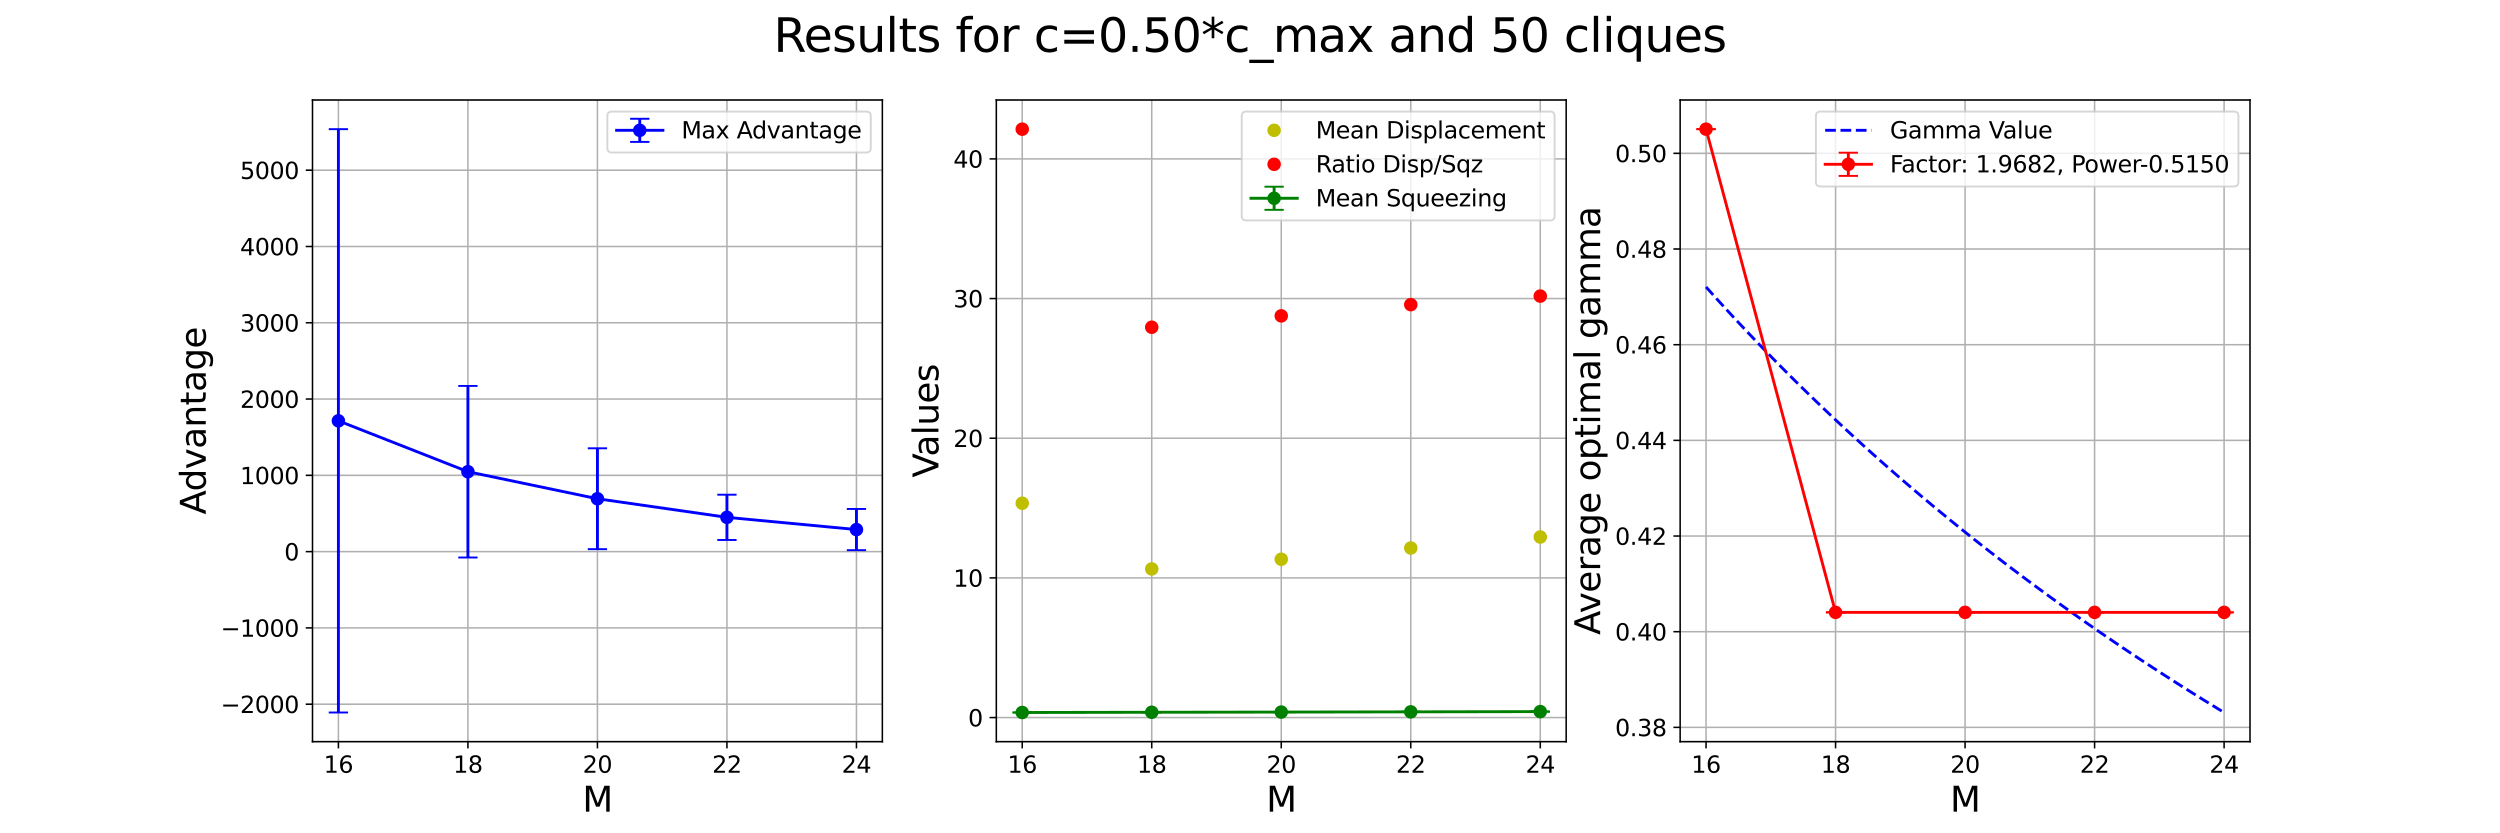<?xml version="1.0" encoding="utf-8" standalone="no"?>
<!DOCTYPE svg PUBLIC "-//W3C//DTD SVG 1.1//EN"
  "http://www.w3.org/Graphics/SVG/1.1/DTD/svg11.dtd">
<svg xmlns:xlink="http://www.w3.org/1999/xlink" width="1296pt" height="432pt" viewBox="0 0 1296 432" xmlns="http://www.w3.org/2000/svg" version="1.1">
 <defs>
  <style type="text/css">*{stroke-linejoin: round; stroke-linecap: butt}</style>
 </defs>
 <g id="figure_1">
  <g id="patch_1">
   <path d="M 0 432 
L 1296 432 
L 1296 0 
L 0 0 
z
" style="fill: #ffffff"/>
  </g>
  <g id="axes_1">
   <g id="patch_2">
    <path d="M 162 384.48 
L 457.412 384.48 
L 457.412 51.84 
L 162 51.84 
z
" style="fill: #ffffff"/>
   </g>
   <g id="matplotlib.axis_1">
    <g id="xtick_1">
     <g id="line2d_1">
      <path d="M 175.428 384.48 
L 175.428 51.84 
" clip-path="url(#p3ecb9695bc)" style="fill: none; stroke: #b0b0b0; stroke-width: 0.8; stroke-linecap: square"/>
     </g>
     <g id="line2d_2">
      <defs>
       <path id="m7c6e940a73" d="M 0 0 
L 0 3.5 
" style="stroke: #000000; stroke-width: 0.8"/>
      </defs>
      <g>
       <use xlink:href="#m7c6e940a73" x="175.428" y="384.48" style="stroke: #000000; stroke-width: 0.8"/>
      </g>
     </g>
     <g id="text_1">
      <!-- 16 -->
      <g transform="translate(167.793 400.598) scale(0.12 -0.12)">
       <defs>
        <path id="DejaVuSans-31" d="M 794 531 
L 1825 531 
L 1825 4091 
L 703 3866 
L 703 4441 
L 1819 4666 
L 2450 4666 
L 2450 531 
L 3481 531 
L 3481 0 
L 794 0 
L 794 531 
z
" transform="scale(0.016)"/>
        <path id="DejaVuSans-36" d="M 2113 2584 
Q 1688 2584 1439 2293 
Q 1191 2003 1191 1497 
Q 1191 994 1439 701 
Q 1688 409 2113 409 
Q 2538 409 2786 701 
Q 3034 994 3034 1497 
Q 3034 2003 2786 2293 
Q 2538 2584 2113 2584 
z
M 3366 4563 
L 3366 3988 
Q 3128 4100 2886 4159 
Q 2644 4219 2406 4219 
Q 1781 4219 1451 3797 
Q 1122 3375 1075 2522 
Q 1259 2794 1537 2939 
Q 1816 3084 2150 3084 
Q 2853 3084 3261 2657 
Q 3669 2231 3669 1497 
Q 3669 778 3244 343 
Q 2819 -91 2113 -91 
Q 1303 -91 875 529 
Q 447 1150 447 2328 
Q 447 3434 972 4092 
Q 1497 4750 2381 4750 
Q 2619 4750 2861 4703 
Q 3103 4656 3366 4563 
z
" transform="scale(0.016)"/>
       </defs>
       <use xlink:href="#DejaVuSans-31"/>
       <use xlink:href="#DejaVuSans-36" x="63.623"/>
      </g>
     </g>
    </g>
    <g id="xtick_2">
     <g id="line2d_3">
      <path d="M 242.567 384.48 
L 242.567 51.84 
" clip-path="url(#p3ecb9695bc)" style="fill: none; stroke: #b0b0b0; stroke-width: 0.8; stroke-linecap: square"/>
     </g>
     <g id="line2d_4">
      <g>
       <use xlink:href="#m7c6e940a73" x="242.567" y="384.48" style="stroke: #000000; stroke-width: 0.8"/>
      </g>
     </g>
     <g id="text_2">
      <!-- 18 -->
      <g transform="translate(234.932 400.598) scale(0.12 -0.12)">
       <defs>
        <path id="DejaVuSans-38" d="M 2034 2216 
Q 1584 2216 1326 1975 
Q 1069 1734 1069 1313 
Q 1069 891 1326 650 
Q 1584 409 2034 409 
Q 2484 409 2743 651 
Q 3003 894 3003 1313 
Q 3003 1734 2745 1975 
Q 2488 2216 2034 2216 
z
M 1403 2484 
Q 997 2584 770 2862 
Q 544 3141 544 3541 
Q 544 4100 942 4425 
Q 1341 4750 2034 4750 
Q 2731 4750 3128 4425 
Q 3525 4100 3525 3541 
Q 3525 3141 3298 2862 
Q 3072 2584 2669 2484 
Q 3125 2378 3379 2068 
Q 3634 1759 3634 1313 
Q 3634 634 3220 271 
Q 2806 -91 2034 -91 
Q 1263 -91 848 271 
Q 434 634 434 1313 
Q 434 1759 690 2068 
Q 947 2378 1403 2484 
z
M 1172 3481 
Q 1172 3119 1398 2916 
Q 1625 2713 2034 2713 
Q 2441 2713 2670 2916 
Q 2900 3119 2900 3481 
Q 2900 3844 2670 4047 
Q 2441 4250 2034 4250 
Q 1625 4250 1398 4047 
Q 1172 3844 1172 3481 
z
" transform="scale(0.016)"/>
       </defs>
       <use xlink:href="#DejaVuSans-31"/>
       <use xlink:href="#DejaVuSans-38" x="63.623"/>
      </g>
     </g>
    </g>
    <g id="xtick_3">
     <g id="line2d_5">
      <path d="M 309.706 384.48 
L 309.706 51.84 
" clip-path="url(#p3ecb9695bc)" style="fill: none; stroke: #b0b0b0; stroke-width: 0.8; stroke-linecap: square"/>
     </g>
     <g id="line2d_6">
      <g>
       <use xlink:href="#m7c6e940a73" x="309.706" y="384.48" style="stroke: #000000; stroke-width: 0.8"/>
      </g>
     </g>
     <g id="text_3">
      <!-- 20 -->
      <g transform="translate(302.071 400.598) scale(0.12 -0.12)">
       <defs>
        <path id="DejaVuSans-32" d="M 1228 531 
L 3431 531 
L 3431 0 
L 469 0 
L 469 531 
Q 828 903 1448 1529 
Q 2069 2156 2228 2338 
Q 2531 2678 2651 2914 
Q 2772 3150 2772 3378 
Q 2772 3750 2511 3984 
Q 2250 4219 1831 4219 
Q 1534 4219 1204 4116 
Q 875 4013 500 3803 
L 500 4441 
Q 881 4594 1212 4672 
Q 1544 4750 1819 4750 
Q 2544 4750 2975 4387 
Q 3406 4025 3406 3419 
Q 3406 3131 3298 2873 
Q 3191 2616 2906 2266 
Q 2828 2175 2409 1742 
Q 1991 1309 1228 531 
z
" transform="scale(0.016)"/>
        <path id="DejaVuSans-30" d="M 2034 4250 
Q 1547 4250 1301 3770 
Q 1056 3291 1056 2328 
Q 1056 1369 1301 889 
Q 1547 409 2034 409 
Q 2525 409 2770 889 
Q 3016 1369 3016 2328 
Q 3016 3291 2770 3770 
Q 2525 4250 2034 4250 
z
M 2034 4750 
Q 2819 4750 3233 4129 
Q 3647 3509 3647 2328 
Q 3647 1150 3233 529 
Q 2819 -91 2034 -91 
Q 1250 -91 836 529 
Q 422 1150 422 2328 
Q 422 3509 836 4129 
Q 1250 4750 2034 4750 
z
" transform="scale(0.016)"/>
       </defs>
       <use xlink:href="#DejaVuSans-32"/>
       <use xlink:href="#DejaVuSans-30" x="63.623"/>
      </g>
     </g>
    </g>
    <g id="xtick_4">
     <g id="line2d_7">
      <path d="M 376.845 384.48 
L 376.845 51.84 
" clip-path="url(#p3ecb9695bc)" style="fill: none; stroke: #b0b0b0; stroke-width: 0.8; stroke-linecap: square"/>
     </g>
     <g id="line2d_8">
      <g>
       <use xlink:href="#m7c6e940a73" x="376.845" y="384.48" style="stroke: #000000; stroke-width: 0.8"/>
      </g>
     </g>
     <g id="text_4">
      <!-- 22 -->
      <g transform="translate(369.21 400.598) scale(0.12 -0.12)">
       <use xlink:href="#DejaVuSans-32"/>
       <use xlink:href="#DejaVuSans-32" x="63.623"/>
      </g>
     </g>
    </g>
    <g id="xtick_5">
     <g id="line2d_9">
      <path d="M 443.984 384.48 
L 443.984 51.84 
" clip-path="url(#p3ecb9695bc)" style="fill: none; stroke: #b0b0b0; stroke-width: 0.8; stroke-linecap: square"/>
     </g>
     <g id="line2d_10">
      <g>
       <use xlink:href="#m7c6e940a73" x="443.984" y="384.48" style="stroke: #000000; stroke-width: 0.8"/>
      </g>
     </g>
     <g id="text_5">
      <!-- 24 -->
      <g transform="translate(436.349 400.598) scale(0.12 -0.12)">
       <defs>
        <path id="DejaVuSans-34" d="M 2419 4116 
L 825 1625 
L 2419 1625 
L 2419 4116 
z
M 2253 4666 
L 3047 4666 
L 3047 1625 
L 3713 1625 
L 3713 1100 
L 3047 1100 
L 3047 0 
L 2419 0 
L 2419 1100 
L 313 1100 
L 313 1709 
L 2253 4666 
z
" transform="scale(0.016)"/>
       </defs>
       <use xlink:href="#DejaVuSans-32"/>
       <use xlink:href="#DejaVuSans-34" x="63.623"/>
      </g>
     </g>
    </g>
    <g id="text_6">
     <!-- M -->
     <g transform="translate(301.941 420.771) scale(0.18 -0.18)">
      <defs>
       <path id="DejaVuSans-4d" d="M 628 4666 
L 1569 4666 
L 2759 1491 
L 3956 4666 
L 4897 4666 
L 4897 0 
L 4281 0 
L 4281 4097 
L 3078 897 
L 2444 897 
L 1241 4097 
L 1241 0 
L 628 0 
L 628 4666 
z
" transform="scale(0.016)"/>
      </defs>
      <use xlink:href="#DejaVuSans-4d"/>
     </g>
    </g>
   </g>
   <g id="matplotlib.axis_2">
    <g id="ytick_1">
     <g id="line2d_11">
      <path d="M 162 365.056 
L 457.412 365.056 
" clip-path="url(#p3ecb9695bc)" style="fill: none; stroke: #b0b0b0; stroke-width: 0.8; stroke-linecap: square"/>
     </g>
     <g id="line2d_12">
      <defs>
       <path id="m495908e051" d="M 0 0 
L -3.5 0 
" style="stroke: #000000; stroke-width: 0.8"/>
      </defs>
      <g>
       <use xlink:href="#m495908e051" x="162" y="365.056" style="stroke: #000000; stroke-width: 0.8"/>
      </g>
     </g>
     <g id="text_7">
      <!-- −2000 -->
      <g transform="translate(114.404 369.615) scale(0.12 -0.12)">
       <defs>
        <path id="DejaVuSans-2212" d="M 678 2272 
L 4684 2272 
L 4684 1741 
L 678 1741 
L 678 2272 
z
" transform="scale(0.016)"/>
       </defs>
       <use xlink:href="#DejaVuSans-2212"/>
       <use xlink:href="#DejaVuSans-32" x="83.789"/>
       <use xlink:href="#DejaVuSans-30" x="147.412"/>
       <use xlink:href="#DejaVuSans-30" x="211.035"/>
       <use xlink:href="#DejaVuSans-30" x="274.658"/>
      </g>
     </g>
    </g>
    <g id="ytick_2">
     <g id="line2d_13">
      <path d="M 162 325.509 
L 457.412 325.509 
" clip-path="url(#p3ecb9695bc)" style="fill: none; stroke: #b0b0b0; stroke-width: 0.8; stroke-linecap: square"/>
     </g>
     <g id="line2d_14">
      <g>
       <use xlink:href="#m495908e051" x="162" y="325.509" style="stroke: #000000; stroke-width: 0.8"/>
      </g>
     </g>
     <g id="text_8">
      <!-- −1000 -->
      <g transform="translate(114.404 330.068) scale(0.12 -0.12)">
       <use xlink:href="#DejaVuSans-2212"/>
       <use xlink:href="#DejaVuSans-31" x="83.789"/>
       <use xlink:href="#DejaVuSans-30" x="147.412"/>
       <use xlink:href="#DejaVuSans-30" x="211.035"/>
       <use xlink:href="#DejaVuSans-30" x="274.658"/>
      </g>
     </g>
    </g>
    <g id="ytick_3">
     <g id="line2d_15">
      <path d="M 162 285.962 
L 457.412 285.962 
" clip-path="url(#p3ecb9695bc)" style="fill: none; stroke: #b0b0b0; stroke-width: 0.8; stroke-linecap: square"/>
     </g>
     <g id="line2d_16">
      <g>
       <use xlink:href="#m495908e051" x="162" y="285.962" style="stroke: #000000; stroke-width: 0.8"/>
      </g>
     </g>
     <g id="text_9">
      <!-- 0 -->
      <g transform="translate(147.365 290.521) scale(0.12 -0.12)">
       <use xlink:href="#DejaVuSans-30"/>
      </g>
     </g>
    </g>
    <g id="ytick_4">
     <g id="line2d_17">
      <path d="M 162 246.416 
L 457.412 246.416 
" clip-path="url(#p3ecb9695bc)" style="fill: none; stroke: #b0b0b0; stroke-width: 0.8; stroke-linecap: square"/>
     </g>
     <g id="line2d_18">
      <g>
       <use xlink:href="#m495908e051" x="162" y="246.416" style="stroke: #000000; stroke-width: 0.8"/>
      </g>
     </g>
     <g id="text_10">
      <!-- 1000 -->
      <g transform="translate(124.46 250.975) scale(0.12 -0.12)">
       <use xlink:href="#DejaVuSans-31"/>
       <use xlink:href="#DejaVuSans-30" x="63.623"/>
       <use xlink:href="#DejaVuSans-30" x="127.246"/>
       <use xlink:href="#DejaVuSans-30" x="190.869"/>
      </g>
     </g>
    </g>
    <g id="ytick_5">
     <g id="line2d_19">
      <path d="M 162 206.869 
L 457.412 206.869 
" clip-path="url(#p3ecb9695bc)" style="fill: none; stroke: #b0b0b0; stroke-width: 0.8; stroke-linecap: square"/>
     </g>
     <g id="line2d_20">
      <g>
       <use xlink:href="#m495908e051" x="162" y="206.869" style="stroke: #000000; stroke-width: 0.8"/>
      </g>
     </g>
     <g id="text_11">
      <!-- 2000 -->
      <g transform="translate(124.46 211.428) scale(0.12 -0.12)">
       <use xlink:href="#DejaVuSans-32"/>
       <use xlink:href="#DejaVuSans-30" x="63.623"/>
       <use xlink:href="#DejaVuSans-30" x="127.246"/>
       <use xlink:href="#DejaVuSans-30" x="190.869"/>
      </g>
     </g>
    </g>
    <g id="ytick_6">
     <g id="line2d_21">
      <path d="M 162 167.322 
L 457.412 167.322 
" clip-path="url(#p3ecb9695bc)" style="fill: none; stroke: #b0b0b0; stroke-width: 0.8; stroke-linecap: square"/>
     </g>
     <g id="line2d_22">
      <g>
       <use xlink:href="#m495908e051" x="162" y="167.322" style="stroke: #000000; stroke-width: 0.8"/>
      </g>
     </g>
     <g id="text_12">
      <!-- 3000 -->
      <g transform="translate(124.46 171.881) scale(0.12 -0.12)">
       <defs>
        <path id="DejaVuSans-33" d="M 2597 2516 
Q 3050 2419 3304 2112 
Q 3559 1806 3559 1356 
Q 3559 666 3084 287 
Q 2609 -91 1734 -91 
Q 1441 -91 1130 -33 
Q 819 25 488 141 
L 488 750 
Q 750 597 1062 519 
Q 1375 441 1716 441 
Q 2309 441 2620 675 
Q 2931 909 2931 1356 
Q 2931 1769 2642 2001 
Q 2353 2234 1838 2234 
L 1294 2234 
L 1294 2753 
L 1863 2753 
Q 2328 2753 2575 2939 
Q 2822 3125 2822 3475 
Q 2822 3834 2567 4026 
Q 2313 4219 1838 4219 
Q 1578 4219 1281 4162 
Q 984 4106 628 3988 
L 628 4550 
Q 988 4650 1302 4700 
Q 1616 4750 1894 4750 
Q 2613 4750 3031 4423 
Q 3450 4097 3450 3541 
Q 3450 3153 3228 2886 
Q 3006 2619 2597 2516 
z
" transform="scale(0.016)"/>
       </defs>
       <use xlink:href="#DejaVuSans-33"/>
       <use xlink:href="#DejaVuSans-30" x="63.623"/>
       <use xlink:href="#DejaVuSans-30" x="127.246"/>
       <use xlink:href="#DejaVuSans-30" x="190.869"/>
      </g>
     </g>
    </g>
    <g id="ytick_7">
     <g id="line2d_23">
      <path d="M 162 127.776 
L 457.412 127.776 
" clip-path="url(#p3ecb9695bc)" style="fill: none; stroke: #b0b0b0; stroke-width: 0.8; stroke-linecap: square"/>
     </g>
     <g id="line2d_24">
      <g>
       <use xlink:href="#m495908e051" x="162" y="127.776" style="stroke: #000000; stroke-width: 0.8"/>
      </g>
     </g>
     <g id="text_13">
      <!-- 4000 -->
      <g transform="translate(124.46 132.335) scale(0.12 -0.12)">
       <use xlink:href="#DejaVuSans-34"/>
       <use xlink:href="#DejaVuSans-30" x="63.623"/>
       <use xlink:href="#DejaVuSans-30" x="127.246"/>
       <use xlink:href="#DejaVuSans-30" x="190.869"/>
      </g>
     </g>
    </g>
    <g id="ytick_8">
     <g id="line2d_25">
      <path d="M 162 88.229 
L 457.412 88.229 
" clip-path="url(#p3ecb9695bc)" style="fill: none; stroke: #b0b0b0; stroke-width: 0.8; stroke-linecap: square"/>
     </g>
     <g id="line2d_26">
      <g>
       <use xlink:href="#m495908e051" x="162" y="88.229" style="stroke: #000000; stroke-width: 0.8"/>
      </g>
     </g>
     <g id="text_14">
      <!-- 5000 -->
      <g transform="translate(124.46 92.788) scale(0.12 -0.12)">
       <defs>
        <path id="DejaVuSans-35" d="M 691 4666 
L 3169 4666 
L 3169 4134 
L 1269 4134 
L 1269 2991 
Q 1406 3038 1543 3061 
Q 1681 3084 1819 3084 
Q 2600 3084 3056 2656 
Q 3513 2228 3513 1497 
Q 3513 744 3044 326 
Q 2575 -91 1722 -91 
Q 1428 -91 1123 -41 
Q 819 9 494 109 
L 494 744 
Q 775 591 1075 516 
Q 1375 441 1709 441 
Q 2250 441 2565 725 
Q 2881 1009 2881 1497 
Q 2881 1984 2565 2268 
Q 2250 2553 1709 2553 
Q 1456 2553 1204 2497 
Q 953 2441 691 2322 
L 691 4666 
z
" transform="scale(0.016)"/>
       </defs>
       <use xlink:href="#DejaVuSans-35"/>
       <use xlink:href="#DejaVuSans-30" x="63.623"/>
       <use xlink:href="#DejaVuSans-30" x="127.246"/>
       <use xlink:href="#DejaVuSans-30" x="190.869"/>
      </g>
     </g>
    </g>
    <g id="text_15">
     <!-- Advantage -->
     <g transform="translate(106.661 266.714) rotate(-90) scale(0.18 -0.18)">
      <defs>
       <path id="DejaVuSans-41" d="M 2188 4044 
L 1331 1722 
L 3047 1722 
L 2188 4044 
z
M 1831 4666 
L 2547 4666 
L 4325 0 
L 3669 0 
L 3244 1197 
L 1141 1197 
L 716 0 
L 50 0 
L 1831 4666 
z
" transform="scale(0.016)"/>
       <path id="DejaVuSans-64" d="M 2906 2969 
L 2906 4863 
L 3481 4863 
L 3481 0 
L 2906 0 
L 2906 525 
Q 2725 213 2448 61 
Q 2172 -91 1784 -91 
Q 1150 -91 751 415 
Q 353 922 353 1747 
Q 353 2572 751 3078 
Q 1150 3584 1784 3584 
Q 2172 3584 2448 3432 
Q 2725 3281 2906 2969 
z
M 947 1747 
Q 947 1113 1208 752 
Q 1469 391 1925 391 
Q 2381 391 2643 752 
Q 2906 1113 2906 1747 
Q 2906 2381 2643 2742 
Q 2381 3103 1925 3103 
Q 1469 3103 1208 2742 
Q 947 2381 947 1747 
z
" transform="scale(0.016)"/>
       <path id="DejaVuSans-76" d="M 191 3500 
L 800 3500 
L 1894 563 
L 2988 3500 
L 3597 3500 
L 2284 0 
L 1503 0 
L 191 3500 
z
" transform="scale(0.016)"/>
       <path id="DejaVuSans-61" d="M 2194 1759 
Q 1497 1759 1228 1600 
Q 959 1441 959 1056 
Q 959 750 1161 570 
Q 1363 391 1709 391 
Q 2188 391 2477 730 
Q 2766 1069 2766 1631 
L 2766 1759 
L 2194 1759 
z
M 3341 1997 
L 3341 0 
L 2766 0 
L 2766 531 
Q 2569 213 2275 61 
Q 1981 -91 1556 -91 
Q 1019 -91 701 211 
Q 384 513 384 1019 
Q 384 1609 779 1909 
Q 1175 2209 1959 2209 
L 2766 2209 
L 2766 2266 
Q 2766 2663 2505 2880 
Q 2244 3097 1772 3097 
Q 1472 3097 1187 3025 
Q 903 2953 641 2809 
L 641 3341 
Q 956 3463 1253 3523 
Q 1550 3584 1831 3584 
Q 2591 3584 2966 3190 
Q 3341 2797 3341 1997 
z
" transform="scale(0.016)"/>
       <path id="DejaVuSans-6e" d="M 3513 2113 
L 3513 0 
L 2938 0 
L 2938 2094 
Q 2938 2591 2744 2837 
Q 2550 3084 2163 3084 
Q 1697 3084 1428 2787 
Q 1159 2491 1159 1978 
L 1159 0 
L 581 0 
L 581 3500 
L 1159 3500 
L 1159 2956 
Q 1366 3272 1645 3428 
Q 1925 3584 2291 3584 
Q 2894 3584 3203 3211 
Q 3513 2838 3513 2113 
z
" transform="scale(0.016)"/>
       <path id="DejaVuSans-74" d="M 1172 4494 
L 1172 3500 
L 2356 3500 
L 2356 3053 
L 1172 3053 
L 1172 1153 
Q 1172 725 1289 603 
Q 1406 481 1766 481 
L 2356 481 
L 2356 0 
L 1766 0 
Q 1100 0 847 248 
Q 594 497 594 1153 
L 594 3053 
L 172 3053 
L 172 3500 
L 594 3500 
L 594 4494 
L 1172 4494 
z
" transform="scale(0.016)"/>
       <path id="DejaVuSans-67" d="M 2906 1791 
Q 2906 2416 2648 2759 
Q 2391 3103 1925 3103 
Q 1463 3103 1205 2759 
Q 947 2416 947 1791 
Q 947 1169 1205 825 
Q 1463 481 1925 481 
Q 2391 481 2648 825 
Q 2906 1169 2906 1791 
z
M 3481 434 
Q 3481 -459 3084 -895 
Q 2688 -1331 1869 -1331 
Q 1566 -1331 1297 -1286 
Q 1028 -1241 775 -1147 
L 775 -588 
Q 1028 -725 1275 -790 
Q 1522 -856 1778 -856 
Q 2344 -856 2625 -561 
Q 2906 -266 2906 331 
L 2906 616 
Q 2728 306 2450 153 
Q 2172 0 1784 0 
Q 1141 0 747 490 
Q 353 981 353 1791 
Q 353 2603 747 3093 
Q 1141 3584 1784 3584 
Q 2172 3584 2450 3431 
Q 2728 3278 2906 2969 
L 2906 3500 
L 3481 3500 
L 3481 434 
z
" transform="scale(0.016)"/>
       <path id="DejaVuSans-65" d="M 3597 1894 
L 3597 1613 
L 953 1613 
Q 991 1019 1311 708 
Q 1631 397 2203 397 
Q 2534 397 2845 478 
Q 3156 559 3463 722 
L 3463 178 
Q 3153 47 2828 -22 
Q 2503 -91 2169 -91 
Q 1331 -91 842 396 
Q 353 884 353 1716 
Q 353 2575 817 3079 
Q 1281 3584 2069 3584 
Q 2775 3584 3186 3129 
Q 3597 2675 3597 1894 
z
M 3022 2063 
Q 3016 2534 2758 2815 
Q 2500 3097 2075 3097 
Q 1594 3097 1305 2825 
Q 1016 2553 972 2059 
L 3022 2063 
z
" transform="scale(0.016)"/>
      </defs>
      <use xlink:href="#DejaVuSans-41"/>
      <use xlink:href="#DejaVuSans-64" x="66.658"/>
      <use xlink:href="#DejaVuSans-76" x="130.135"/>
      <use xlink:href="#DejaVuSans-61" x="189.314"/>
      <use xlink:href="#DejaVuSans-6e" x="250.594"/>
      <use xlink:href="#DejaVuSans-74" x="313.973"/>
      <use xlink:href="#DejaVuSans-61" x="353.182"/>
      <use xlink:href="#DejaVuSans-67" x="414.461"/>
      <use xlink:href="#DejaVuSans-65" x="477.938"/>
     </g>
    </g>
   </g>
   <g id="LineCollection_1">
    <path d="M 175.428 369.36 
L 175.428 66.96 
" clip-path="url(#p3ecb9695bc)" style="fill: none; stroke: #0000ff; stroke-width: 1.5"/>
    <path d="M 242.567 289.007 
L 242.567 200.068 
" clip-path="url(#p3ecb9695bc)" style="fill: none; stroke: #0000ff; stroke-width: 1.5"/>
    <path d="M 309.706 284.696 
L 309.706 232.412 
" clip-path="url(#p3ecb9695bc)" style="fill: none; stroke: #0000ff; stroke-width: 1.5"/>
    <path d="M 376.845 279.934 
L 376.845 256.451 
" clip-path="url(#p3ecb9695bc)" style="fill: none; stroke: #0000ff; stroke-width: 1.5"/>
    <path d="M 443.984 285.206 
L 443.984 263.863 
" clip-path="url(#p3ecb9695bc)" style="fill: none; stroke: #0000ff; stroke-width: 1.5"/>
   </g>
   <g id="line2d_27">
    <defs>
     <path id="m962f1b99a6" d="M 5 0 
L -5 -0 
" style="stroke: #0000ff"/>
    </defs>
    <g clip-path="url(#p3ecb9695bc)">
     <use xlink:href="#m962f1b99a6" x="175.428" y="369.36" style="fill: #0000ff; stroke: #0000ff"/>
     <use xlink:href="#m962f1b99a6" x="242.567" y="289.007" style="fill: #0000ff; stroke: #0000ff"/>
     <use xlink:href="#m962f1b99a6" x="309.706" y="284.696" style="fill: #0000ff; stroke: #0000ff"/>
     <use xlink:href="#m962f1b99a6" x="376.845" y="279.934" style="fill: #0000ff; stroke: #0000ff"/>
     <use xlink:href="#m962f1b99a6" x="443.984" y="285.206" style="fill: #0000ff; stroke: #0000ff"/>
    </g>
   </g>
   <g id="line2d_28">
    <g clip-path="url(#p3ecb9695bc)">
     <use xlink:href="#m962f1b99a6" x="175.428" y="66.96" style="fill: #0000ff; stroke: #0000ff"/>
     <use xlink:href="#m962f1b99a6" x="242.567" y="200.068" style="fill: #0000ff; stroke: #0000ff"/>
     <use xlink:href="#m962f1b99a6" x="309.706" y="232.412" style="fill: #0000ff; stroke: #0000ff"/>
     <use xlink:href="#m962f1b99a6" x="376.845" y="256.451" style="fill: #0000ff; stroke: #0000ff"/>
     <use xlink:href="#m962f1b99a6" x="443.984" y="263.863" style="fill: #0000ff; stroke: #0000ff"/>
    </g>
   </g>
   <g id="line2d_29">
    <path d="M 175.428 218.16 
L 242.567 244.538 
L 309.706 258.554 
L 376.845 268.192 
L 443.984 274.535 
" clip-path="url(#p3ecb9695bc)" style="fill: none; stroke: #0000ff; stroke-width: 1.5; stroke-linecap: square"/>
    <defs>
     <path id="m57179c0b07" d="M 0 3 
C 0.796 3 1.559 2.684 2.121 2.121 
C 2.684 1.559 3 0.796 3 0 
C 3 -0.796 2.684 -1.559 2.121 -2.121 
C 1.559 -2.684 0.796 -3 0 -3 
C -0.796 -3 -1.559 -2.684 -2.121 -2.121 
C -2.684 -1.559 -3 -0.796 -3 0 
C -3 0.796 -2.684 1.559 -2.121 2.121 
C -1.559 2.684 -0.796 3 0 3 
z
" style="stroke: #0000ff"/>
    </defs>
    <g clip-path="url(#p3ecb9695bc)">
     <use xlink:href="#m57179c0b07" x="175.428" y="218.16" style="fill: #0000ff; stroke: #0000ff"/>
     <use xlink:href="#m57179c0b07" x="242.567" y="244.538" style="fill: #0000ff; stroke: #0000ff"/>
     <use xlink:href="#m57179c0b07" x="309.706" y="258.554" style="fill: #0000ff; stroke: #0000ff"/>
     <use xlink:href="#m57179c0b07" x="376.845" y="268.192" style="fill: #0000ff; stroke: #0000ff"/>
     <use xlink:href="#m57179c0b07" x="443.984" y="274.535" style="fill: #0000ff; stroke: #0000ff"/>
    </g>
   </g>
   <g id="patch_3">
    <path d="M 162 384.48 
L 162 51.84 
" style="fill: none; stroke: #000000; stroke-width: 0.8; stroke-linejoin: miter; stroke-linecap: square"/>
   </g>
   <g id="patch_4">
    <path d="M 457.412 384.48 
L 457.412 51.84 
" style="fill: none; stroke: #000000; stroke-width: 0.8; stroke-linejoin: miter; stroke-linecap: square"/>
   </g>
   <g id="patch_5">
    <path d="M 162 384.48 
L 457.412 384.48 
" style="fill: none; stroke: #000000; stroke-width: 0.8; stroke-linejoin: miter; stroke-linecap: square"/>
   </g>
   <g id="patch_6">
    <path d="M 162 51.84 
L 457.412 51.84 
" style="fill: none; stroke: #000000; stroke-width: 0.8; stroke-linejoin: miter; stroke-linecap: square"/>
   </g>
   <g id="legend_1">
    <g id="patch_7">
     <path d="M 317.25 79.054 
L 449.012 79.054 
Q 451.412 79.054 451.412 76.654 
L 451.412 60.24 
Q 451.412 57.84 449.012 57.84 
L 317.25 57.84 
Q 314.85 57.84 314.85 60.24 
L 314.85 76.654 
Q 314.85 79.054 317.25 79.054 
z
" style="fill: #ffffff; opacity: 0.8; stroke: #cccccc; stroke-linejoin: miter"/>
    </g>
    <g id="LineCollection_2">
     <path d="M 331.65 73.558 
L 331.65 61.558 
" style="fill: none; stroke: #0000ff; stroke-width: 1.5"/>
    </g>
    <g id="line2d_30">
     <g>
      <use xlink:href="#m962f1b99a6" x="331.65" y="73.558" style="fill: #0000ff; stroke: #0000ff"/>
     </g>
    </g>
    <g id="line2d_31">
     <g>
      <use xlink:href="#m962f1b99a6" x="331.65" y="61.558" style="fill: #0000ff; stroke: #0000ff"/>
     </g>
    </g>
    <g id="line2d_32">
     <path d="M 319.65 67.558 
L 343.65 67.558 
" style="fill: none; stroke: #0000ff; stroke-width: 1.5; stroke-linecap: square"/>
    </g>
    <g id="line2d_33">
     <g>
      <use xlink:href="#m57179c0b07" x="331.65" y="67.558" style="fill: #0000ff; stroke: #0000ff"/>
     </g>
    </g>
    <g id="text_16">
     <!-- Max Advantage -->
     <g transform="translate(353.25 71.758) scale(0.12 -0.12)">
      <defs>
       <path id="DejaVuSans-78" d="M 3513 3500 
L 2247 1797 
L 3578 0 
L 2900 0 
L 1881 1375 
L 863 0 
L 184 0 
L 1544 1831 
L 300 3500 
L 978 3500 
L 1906 2253 
L 2834 3500 
L 3513 3500 
z
" transform="scale(0.016)"/>
       <path id="DejaVuSans-20" transform="scale(0.016)"/>
      </defs>
      <use xlink:href="#DejaVuSans-4d"/>
      <use xlink:href="#DejaVuSans-61" x="86.279"/>
      <use xlink:href="#DejaVuSans-78" x="147.559"/>
      <use xlink:href="#DejaVuSans-20" x="206.738"/>
      <use xlink:href="#DejaVuSans-41" x="238.525"/>
      <use xlink:href="#DejaVuSans-64" x="305.184"/>
      <use xlink:href="#DejaVuSans-76" x="368.66"/>
      <use xlink:href="#DejaVuSans-61" x="427.84"/>
      <use xlink:href="#DejaVuSans-6e" x="489.119"/>
      <use xlink:href="#DejaVuSans-74" x="552.498"/>
      <use xlink:href="#DejaVuSans-61" x="591.707"/>
      <use xlink:href="#DejaVuSans-67" x="652.986"/>
      <use xlink:href="#DejaVuSans-65" x="716.463"/>
     </g>
    </g>
   </g>
  </g>
  <g id="axes_2">
   <g id="patch_8">
    <path d="M 516.494 384.48 
L 811.906 384.48 
L 811.906 51.84 
L 516.494 51.84 
z
" style="fill: #ffffff"/>
   </g>
   <g id="matplotlib.axis_3">
    <g id="xtick_6">
     <g id="line2d_34">
      <path d="M 529.922 384.48 
L 529.922 51.84 
" clip-path="url(#p2811389b89)" style="fill: none; stroke: #b0b0b0; stroke-width: 0.8; stroke-linecap: square"/>
     </g>
     <g id="line2d_35">
      <g>
       <use xlink:href="#m7c6e940a73" x="529.922" y="384.48" style="stroke: #000000; stroke-width: 0.8"/>
      </g>
     </g>
     <g id="text_17">
      <!-- 16 -->
      <g transform="translate(522.287 400.598) scale(0.12 -0.12)">
       <use xlink:href="#DejaVuSans-31"/>
       <use xlink:href="#DejaVuSans-36" x="63.623"/>
      </g>
     </g>
    </g>
    <g id="xtick_7">
     <g id="line2d_36">
      <path d="M 597.061 384.48 
L 597.061 51.84 
" clip-path="url(#p2811389b89)" style="fill: none; stroke: #b0b0b0; stroke-width: 0.8; stroke-linecap: square"/>
     </g>
     <g id="line2d_37">
      <g>
       <use xlink:href="#m7c6e940a73" x="597.061" y="384.48" style="stroke: #000000; stroke-width: 0.8"/>
      </g>
     </g>
     <g id="text_18">
      <!-- 18 -->
      <g transform="translate(589.426 400.598) scale(0.12 -0.12)">
       <use xlink:href="#DejaVuSans-31"/>
       <use xlink:href="#DejaVuSans-38" x="63.623"/>
      </g>
     </g>
    </g>
    <g id="xtick_8">
     <g id="line2d_38">
      <path d="M 664.2 384.48 
L 664.2 51.84 
" clip-path="url(#p2811389b89)" style="fill: none; stroke: #b0b0b0; stroke-width: 0.8; stroke-linecap: square"/>
     </g>
     <g id="line2d_39">
      <g>
       <use xlink:href="#m7c6e940a73" x="664.2" y="384.48" style="stroke: #000000; stroke-width: 0.8"/>
      </g>
     </g>
     <g id="text_19">
      <!-- 20 -->
      <g transform="translate(656.565 400.598) scale(0.12 -0.12)">
       <use xlink:href="#DejaVuSans-32"/>
       <use xlink:href="#DejaVuSans-30" x="63.623"/>
      </g>
     </g>
    </g>
    <g id="xtick_9">
     <g id="line2d_40">
      <path d="M 731.339 384.48 
L 731.339 51.84 
" clip-path="url(#p2811389b89)" style="fill: none; stroke: #b0b0b0; stroke-width: 0.8; stroke-linecap: square"/>
     </g>
     <g id="line2d_41">
      <g>
       <use xlink:href="#m7c6e940a73" x="731.339" y="384.48" style="stroke: #000000; stroke-width: 0.8"/>
      </g>
     </g>
     <g id="text_20">
      <!-- 22 -->
      <g transform="translate(723.704 400.598) scale(0.12 -0.12)">
       <use xlink:href="#DejaVuSans-32"/>
       <use xlink:href="#DejaVuSans-32" x="63.623"/>
      </g>
     </g>
    </g>
    <g id="xtick_10">
     <g id="line2d_42">
      <path d="M 798.478 384.48 
L 798.478 51.84 
" clip-path="url(#p2811389b89)" style="fill: none; stroke: #b0b0b0; stroke-width: 0.8; stroke-linecap: square"/>
     </g>
     <g id="line2d_43">
      <g>
       <use xlink:href="#m7c6e940a73" x="798.478" y="384.48" style="stroke: #000000; stroke-width: 0.8"/>
      </g>
     </g>
     <g id="text_21">
      <!-- 24 -->
      <g transform="translate(790.843 400.598) scale(0.12 -0.12)">
       <use xlink:href="#DejaVuSans-32"/>
       <use xlink:href="#DejaVuSans-34" x="63.623"/>
      </g>
     </g>
    </g>
    <g id="text_22">
     <!-- M -->
     <g transform="translate(656.435 420.771) scale(0.18 -0.18)">
      <use xlink:href="#DejaVuSans-4d"/>
     </g>
    </g>
   </g>
   <g id="matplotlib.axis_4">
    <g id="ytick_9">
     <g id="line2d_44">
      <path d="M 516.494 371.997 
L 811.906 371.997 
" clip-path="url(#p2811389b89)" style="fill: none; stroke: #b0b0b0; stroke-width: 0.8; stroke-linecap: square"/>
     </g>
     <g id="line2d_45">
      <g>
       <use xlink:href="#m495908e051" x="516.494" y="371.997" style="stroke: #000000; stroke-width: 0.8"/>
      </g>
     </g>
     <g id="text_23">
      <!-- 0 -->
      <g transform="translate(501.859 376.557) scale(0.12 -0.12)">
       <use xlink:href="#DejaVuSans-30"/>
      </g>
     </g>
    </g>
    <g id="ytick_10">
     <g id="line2d_46">
      <path d="M 516.494 299.588 
L 811.906 299.588 
" clip-path="url(#p2811389b89)" style="fill: none; stroke: #b0b0b0; stroke-width: 0.8; stroke-linecap: square"/>
     </g>
     <g id="line2d_47">
      <g>
       <use xlink:href="#m495908e051" x="516.494" y="299.588" style="stroke: #000000; stroke-width: 0.8"/>
      </g>
     </g>
     <g id="text_24">
      <!-- 10 -->
      <g transform="translate(494.224 304.147) scale(0.12 -0.12)">
       <use xlink:href="#DejaVuSans-31"/>
       <use xlink:href="#DejaVuSans-30" x="63.623"/>
      </g>
     </g>
    </g>
    <g id="ytick_11">
     <g id="line2d_48">
      <path d="M 516.494 227.179 
L 811.906 227.179 
" clip-path="url(#p2811389b89)" style="fill: none; stroke: #b0b0b0; stroke-width: 0.8; stroke-linecap: square"/>
     </g>
     <g id="line2d_49">
      <g>
       <use xlink:href="#m495908e051" x="516.494" y="227.179" style="stroke: #000000; stroke-width: 0.8"/>
      </g>
     </g>
     <g id="text_25">
      <!-- 20 -->
      <g transform="translate(494.224 231.738) scale(0.12 -0.12)">
       <use xlink:href="#DejaVuSans-32"/>
       <use xlink:href="#DejaVuSans-30" x="63.623"/>
      </g>
     </g>
    </g>
    <g id="ytick_12">
     <g id="line2d_50">
      <path d="M 516.494 154.77 
L 811.906 154.77 
" clip-path="url(#p2811389b89)" style="fill: none; stroke: #b0b0b0; stroke-width: 0.8; stroke-linecap: square"/>
     </g>
     <g id="line2d_51">
      <g>
       <use xlink:href="#m495908e051" x="516.494" y="154.77" style="stroke: #000000; stroke-width: 0.8"/>
      </g>
     </g>
     <g id="text_26">
      <!-- 30 -->
      <g transform="translate(494.224 159.329) scale(0.12 -0.12)">
       <use xlink:href="#DejaVuSans-33"/>
       <use xlink:href="#DejaVuSans-30" x="63.623"/>
      </g>
     </g>
    </g>
    <g id="ytick_13">
     <g id="line2d_52">
      <path d="M 516.494 82.361 
L 811.906 82.361 
" clip-path="url(#p2811389b89)" style="fill: none; stroke: #b0b0b0; stroke-width: 0.8; stroke-linecap: square"/>
     </g>
     <g id="line2d_53">
      <g>
       <use xlink:href="#m495908e051" x="516.494" y="82.361" style="stroke: #000000; stroke-width: 0.8"/>
      </g>
     </g>
     <g id="text_27">
      <!-- 40 -->
      <g transform="translate(494.224 86.92) scale(0.12 -0.12)">
       <use xlink:href="#DejaVuSans-34"/>
       <use xlink:href="#DejaVuSans-30" x="63.623"/>
      </g>
     </g>
    </g>
    <g id="text_28">
     <!-- Values -->
     <g transform="translate(486.481 247.565) rotate(-90) scale(0.18 -0.18)">
      <defs>
       <path id="DejaVuSans-56" d="M 1831 0 
L 50 4666 
L 709 4666 
L 2188 738 
L 3669 4666 
L 4325 4666 
L 2547 0 
L 1831 0 
z
" transform="scale(0.016)"/>
       <path id="DejaVuSans-6c" d="M 603 4863 
L 1178 4863 
L 1178 0 
L 603 0 
L 603 4863 
z
" transform="scale(0.016)"/>
       <path id="DejaVuSans-75" d="M 544 1381 
L 544 3500 
L 1119 3500 
L 1119 1403 
Q 1119 906 1312 657 
Q 1506 409 1894 409 
Q 2359 409 2629 706 
Q 2900 1003 2900 1516 
L 2900 3500 
L 3475 3500 
L 3475 0 
L 2900 0 
L 2900 538 
Q 2691 219 2414 64 
Q 2138 -91 1772 -91 
Q 1169 -91 856 284 
Q 544 659 544 1381 
z
M 1991 3584 
L 1991 3584 
z
" transform="scale(0.016)"/>
       <path id="DejaVuSans-73" d="M 2834 3397 
L 2834 2853 
Q 2591 2978 2328 3040 
Q 2066 3103 1784 3103 
Q 1356 3103 1142 2972 
Q 928 2841 928 2578 
Q 928 2378 1081 2264 
Q 1234 2150 1697 2047 
L 1894 2003 
Q 2506 1872 2764 1633 
Q 3022 1394 3022 966 
Q 3022 478 2636 193 
Q 2250 -91 1575 -91 
Q 1294 -91 989 -36 
Q 684 19 347 128 
L 347 722 
Q 666 556 975 473 
Q 1284 391 1588 391 
Q 1994 391 2212 530 
Q 2431 669 2431 922 
Q 2431 1156 2273 1281 
Q 2116 1406 1581 1522 
L 1381 1569 
Q 847 1681 609 1914 
Q 372 2147 372 2553 
Q 372 3047 722 3315 
Q 1072 3584 1716 3584 
Q 2034 3584 2315 3537 
Q 2597 3491 2834 3397 
z
" transform="scale(0.016)"/>
      </defs>
      <use xlink:href="#DejaVuSans-56"/>
      <use xlink:href="#DejaVuSans-61" x="60.658"/>
      <use xlink:href="#DejaVuSans-6c" x="121.938"/>
      <use xlink:href="#DejaVuSans-75" x="149.721"/>
      <use xlink:href="#DejaVuSans-65" x="213.1"/>
      <use xlink:href="#DejaVuSans-73" x="274.623"/>
     </g>
    </g>
   </g>
   <g id="line2d_54">
    <defs>
     <path id="mfe6116aa3f" d="M 0 3 
C 0.796 3 1.559 2.684 2.121 2.121 
C 2.684 1.559 3 0.796 3 0 
C 3 -0.796 2.684 -1.559 2.121 -2.121 
C 1.559 -2.684 0.796 -3 0 -3 
C -0.796 -3 -1.559 -2.684 -2.121 -2.121 
C -2.684 -1.559 -3 -0.796 -3 0 
C -3 0.796 -2.684 1.559 -2.121 2.121 
C -1.559 2.684 -0.796 3 0 3 
z
" style="stroke: #bfbf00"/>
    </defs>
    <g clip-path="url(#p2811389b89)">
     <use xlink:href="#mfe6116aa3f" x="529.922" y="260.878" style="fill: #bfbf00; stroke: #bfbf00"/>
     <use xlink:href="#mfe6116aa3f" x="597.061" y="294.936" style="fill: #bfbf00; stroke: #bfbf00"/>
     <use xlink:href="#mfe6116aa3f" x="664.2" y="289.921" style="fill: #bfbf00; stroke: #bfbf00"/>
     <use xlink:href="#mfe6116aa3f" x="731.339" y="284.088" style="fill: #bfbf00; stroke: #bfbf00"/>
     <use xlink:href="#mfe6116aa3f" x="798.478" y="278.377" style="fill: #bfbf00; stroke: #bfbf00"/>
    </g>
   </g>
   <g id="line2d_55">
    <defs>
     <path id="m957282cd14" d="M 0 3 
C 0.796 3 1.559 2.684 2.121 2.121 
C 2.684 1.559 3 0.796 3 0 
C 3 -0.796 2.684 -1.559 2.121 -2.121 
C 1.559 -2.684 0.796 -3 0 -3 
C -0.796 -3 -1.559 -2.684 -2.121 -2.121 
C -2.684 -1.559 -3 -0.796 -3 0 
C -3 0.796 -2.684 1.559 -2.121 2.121 
C -1.559 2.684 -0.796 3 0 3 
z
" style="stroke: #ff0000"/>
    </defs>
    <g clip-path="url(#p2811389b89)">
     <use xlink:href="#m957282cd14" x="529.922" y="66.96" style="fill: #ff0000; stroke: #ff0000"/>
     <use xlink:href="#m957282cd14" x="597.061" y="169.639" style="fill: #ff0000; stroke: #ff0000"/>
     <use xlink:href="#m957282cd14" x="664.2" y="163.748" style="fill: #ff0000; stroke: #ff0000"/>
     <use xlink:href="#m957282cd14" x="731.339" y="157.934" style="fill: #ff0000; stroke: #ff0000"/>
     <use xlink:href="#m957282cd14" x="798.478" y="153.5" style="fill: #ff0000; stroke: #ff0000"/>
    </g>
   </g>
   <g id="LineCollection_3">
    <path d="M 529.922 369.36 
L 529.922 369.359 
" clip-path="url(#p2811389b89)" style="fill: none; stroke: #008000; stroke-width: 1.5"/>
    <path d="M 597.061 369.24 
L 597.061 369.24 
" clip-path="url(#p2811389b89)" style="fill: none; stroke: #008000; stroke-width: 1.5"/>
    <path d="M 664.2 369.144 
L 664.2 369.143 
" clip-path="url(#p2811389b89)" style="fill: none; stroke: #008000; stroke-width: 1.5"/>
    <path d="M 731.339 369.025 
L 731.339 369.023 
" clip-path="url(#p2811389b89)" style="fill: none; stroke: #008000; stroke-width: 1.5"/>
    <path d="M 798.478 368.897 
L 798.478 368.893 
" clip-path="url(#p2811389b89)" style="fill: none; stroke: #008000; stroke-width: 1.5"/>
   </g>
   <g id="line2d_56">
    <defs>
     <path id="m4184ecf156" d="M 5 0 
L -5 -0 
" style="stroke: #008000"/>
    </defs>
    <g clip-path="url(#p2811389b89)">
     <use xlink:href="#m4184ecf156" x="529.922" y="369.36" style="fill: #008000; stroke: #008000"/>
     <use xlink:href="#m4184ecf156" x="597.061" y="369.24" style="fill: #008000; stroke: #008000"/>
     <use xlink:href="#m4184ecf156" x="664.2" y="369.144" style="fill: #008000; stroke: #008000"/>
     <use xlink:href="#m4184ecf156" x="731.339" y="369.025" style="fill: #008000; stroke: #008000"/>
     <use xlink:href="#m4184ecf156" x="798.478" y="368.897" style="fill: #008000; stroke: #008000"/>
    </g>
   </g>
   <g id="line2d_57">
    <g clip-path="url(#p2811389b89)">
     <use xlink:href="#m4184ecf156" x="529.922" y="369.359" style="fill: #008000; stroke: #008000"/>
     <use xlink:href="#m4184ecf156" x="597.061" y="369.24" style="fill: #008000; stroke: #008000"/>
     <use xlink:href="#m4184ecf156" x="664.2" y="369.143" style="fill: #008000; stroke: #008000"/>
     <use xlink:href="#m4184ecf156" x="731.339" y="369.023" style="fill: #008000; stroke: #008000"/>
     <use xlink:href="#m4184ecf156" x="798.478" y="368.893" style="fill: #008000; stroke: #008000"/>
    </g>
   </g>
   <g id="line2d_58">
    <path d="M 529.922 369.36 
L 597.061 369.24 
L 664.2 369.144 
L 731.339 369.024 
L 798.478 368.895 
" clip-path="url(#p2811389b89)" style="fill: none; stroke: #008000; stroke-width: 1.5; stroke-linecap: square"/>
    <defs>
     <path id="m6c738bb8a1" d="M 0 3 
C 0.796 3 1.559 2.684 2.121 2.121 
C 2.684 1.559 3 0.796 3 0 
C 3 -0.796 2.684 -1.559 2.121 -2.121 
C 1.559 -2.684 0.796 -3 0 -3 
C -0.796 -3 -1.559 -2.684 -2.121 -2.121 
C -2.684 -1.559 -3 -0.796 -3 0 
C -3 0.796 -2.684 1.559 -2.121 2.121 
C -1.559 2.684 -0.796 3 0 3 
z
" style="stroke: #008000"/>
    </defs>
    <g clip-path="url(#p2811389b89)">
     <use xlink:href="#m6c738bb8a1" x="529.922" y="369.36" style="fill: #008000; stroke: #008000"/>
     <use xlink:href="#m6c738bb8a1" x="597.061" y="369.24" style="fill: #008000; stroke: #008000"/>
     <use xlink:href="#m6c738bb8a1" x="664.2" y="369.144" style="fill: #008000; stroke: #008000"/>
     <use xlink:href="#m6c738bb8a1" x="731.339" y="369.024" style="fill: #008000; stroke: #008000"/>
     <use xlink:href="#m6c738bb8a1" x="798.478" y="368.895" style="fill: #008000; stroke: #008000"/>
    </g>
   </g>
   <g id="patch_9">
    <path d="M 516.494 384.48 
L 516.494 51.84 
" style="fill: none; stroke: #000000; stroke-width: 0.8; stroke-linejoin: miter; stroke-linecap: square"/>
   </g>
   <g id="patch_10">
    <path d="M 811.906 384.48 
L 811.906 51.84 
" style="fill: none; stroke: #000000; stroke-width: 0.8; stroke-linejoin: miter; stroke-linecap: square"/>
   </g>
   <g id="patch_11">
    <path d="M 516.494 384.48 
L 811.906 384.48 
" style="fill: none; stroke: #000000; stroke-width: 0.8; stroke-linejoin: miter; stroke-linecap: square"/>
   </g>
   <g id="patch_12">
    <path d="M 516.494 51.84 
L 811.906 51.84 
" style="fill: none; stroke: #000000; stroke-width: 0.8; stroke-linejoin: miter; stroke-linecap: square"/>
   </g>
   <g id="legend_2">
    <g id="patch_13">
     <path d="M 646.102 114.281 
L 803.506 114.281 
Q 805.906 114.281 805.906 111.881 
L 805.906 60.24 
Q 805.906 57.84 803.506 57.84 
L 646.102 57.84 
Q 643.702 57.84 643.702 60.24 
L 643.702 111.881 
Q 643.702 114.281 646.102 114.281 
z
" style="fill: #ffffff; opacity: 0.8; stroke: #cccccc; stroke-linejoin: miter"/>
    </g>
    <g id="line2d_59">
     <g>
      <use xlink:href="#mfe6116aa3f" x="660.502" y="67.558" style="fill: #bfbf00; stroke: #bfbf00"/>
     </g>
    </g>
    <g id="text_29">
     <!-- Mean Displacement -->
     <g transform="translate(682.102 71.758) scale(0.12 -0.12)">
      <defs>
       <path id="DejaVuSans-44" d="M 1259 4147 
L 1259 519 
L 2022 519 
Q 2988 519 3436 956 
Q 3884 1394 3884 2338 
Q 3884 3275 3436 3711 
Q 2988 4147 2022 4147 
L 1259 4147 
z
M 628 4666 
L 1925 4666 
Q 3281 4666 3915 4102 
Q 4550 3538 4550 2338 
Q 4550 1131 3912 565 
Q 3275 0 1925 0 
L 628 0 
L 628 4666 
z
" transform="scale(0.016)"/>
       <path id="DejaVuSans-69" d="M 603 3500 
L 1178 3500 
L 1178 0 
L 603 0 
L 603 3500 
z
M 603 4863 
L 1178 4863 
L 1178 4134 
L 603 4134 
L 603 4863 
z
" transform="scale(0.016)"/>
       <path id="DejaVuSans-70" d="M 1159 525 
L 1159 -1331 
L 581 -1331 
L 581 3500 
L 1159 3500 
L 1159 2969 
Q 1341 3281 1617 3432 
Q 1894 3584 2278 3584 
Q 2916 3584 3314 3078 
Q 3713 2572 3713 1747 
Q 3713 922 3314 415 
Q 2916 -91 2278 -91 
Q 1894 -91 1617 61 
Q 1341 213 1159 525 
z
M 3116 1747 
Q 3116 2381 2855 2742 
Q 2594 3103 2138 3103 
Q 1681 3103 1420 2742 
Q 1159 2381 1159 1747 
Q 1159 1113 1420 752 
Q 1681 391 2138 391 
Q 2594 391 2855 752 
Q 3116 1113 3116 1747 
z
" transform="scale(0.016)"/>
       <path id="DejaVuSans-63" d="M 3122 3366 
L 3122 2828 
Q 2878 2963 2633 3030 
Q 2388 3097 2138 3097 
Q 1578 3097 1268 2742 
Q 959 2388 959 1747 
Q 959 1106 1268 751 
Q 1578 397 2138 397 
Q 2388 397 2633 464 
Q 2878 531 3122 666 
L 3122 134 
Q 2881 22 2623 -34 
Q 2366 -91 2075 -91 
Q 1284 -91 818 406 
Q 353 903 353 1747 
Q 353 2603 823 3093 
Q 1294 3584 2113 3584 
Q 2378 3584 2631 3529 
Q 2884 3475 3122 3366 
z
" transform="scale(0.016)"/>
       <path id="DejaVuSans-6d" d="M 3328 2828 
Q 3544 3216 3844 3400 
Q 4144 3584 4550 3584 
Q 5097 3584 5394 3201 
Q 5691 2819 5691 2113 
L 5691 0 
L 5113 0 
L 5113 2094 
Q 5113 2597 4934 2840 
Q 4756 3084 4391 3084 
Q 3944 3084 3684 2787 
Q 3425 2491 3425 1978 
L 3425 0 
L 2847 0 
L 2847 2094 
Q 2847 2600 2669 2842 
Q 2491 3084 2119 3084 
Q 1678 3084 1418 2786 
Q 1159 2488 1159 1978 
L 1159 0 
L 581 0 
L 581 3500 
L 1159 3500 
L 1159 2956 
Q 1356 3278 1631 3431 
Q 1906 3584 2284 3584 
Q 2666 3584 2933 3390 
Q 3200 3197 3328 2828 
z
" transform="scale(0.016)"/>
      </defs>
      <use xlink:href="#DejaVuSans-4d"/>
      <use xlink:href="#DejaVuSans-65" x="86.279"/>
      <use xlink:href="#DejaVuSans-61" x="147.803"/>
      <use xlink:href="#DejaVuSans-6e" x="209.082"/>
      <use xlink:href="#DejaVuSans-20" x="272.461"/>
      <use xlink:href="#DejaVuSans-44" x="304.248"/>
      <use xlink:href="#DejaVuSans-69" x="381.25"/>
      <use xlink:href="#DejaVuSans-73" x="409.033"/>
      <use xlink:href="#DejaVuSans-70" x="461.133"/>
      <use xlink:href="#DejaVuSans-6c" x="524.609"/>
      <use xlink:href="#DejaVuSans-61" x="552.393"/>
      <use xlink:href="#DejaVuSans-63" x="613.672"/>
      <use xlink:href="#DejaVuSans-65" x="668.652"/>
      <use xlink:href="#DejaVuSans-6d" x="730.176"/>
      <use xlink:href="#DejaVuSans-65" x="827.588"/>
      <use xlink:href="#DejaVuSans-6e" x="889.111"/>
      <use xlink:href="#DejaVuSans-74" x="952.49"/>
     </g>
    </g>
    <g id="line2d_60">
     <g>
      <use xlink:href="#m957282cd14" x="660.502" y="85.172" style="fill: #ff0000; stroke: #ff0000"/>
     </g>
    </g>
    <g id="text_30">
     <!-- Ratio Disp/Sqz -->
     <g transform="translate(682.102 89.372) scale(0.12 -0.12)">
      <defs>
       <path id="DejaVuSans-52" d="M 2841 2188 
Q 3044 2119 3236 1894 
Q 3428 1669 3622 1275 
L 4263 0 
L 3584 0 
L 2988 1197 
Q 2756 1666 2539 1819 
Q 2322 1972 1947 1972 
L 1259 1972 
L 1259 0 
L 628 0 
L 628 4666 
L 2053 4666 
Q 2853 4666 3247 4331 
Q 3641 3997 3641 3322 
Q 3641 2881 3436 2590 
Q 3231 2300 2841 2188 
z
M 1259 4147 
L 1259 2491 
L 2053 2491 
Q 2509 2491 2742 2702 
Q 2975 2913 2975 3322 
Q 2975 3731 2742 3939 
Q 2509 4147 2053 4147 
L 1259 4147 
z
" transform="scale(0.016)"/>
       <path id="DejaVuSans-6f" d="M 1959 3097 
Q 1497 3097 1228 2736 
Q 959 2375 959 1747 
Q 959 1119 1226 758 
Q 1494 397 1959 397 
Q 2419 397 2687 759 
Q 2956 1122 2956 1747 
Q 2956 2369 2687 2733 
Q 2419 3097 1959 3097 
z
M 1959 3584 
Q 2709 3584 3137 3096 
Q 3566 2609 3566 1747 
Q 3566 888 3137 398 
Q 2709 -91 1959 -91 
Q 1206 -91 779 398 
Q 353 888 353 1747 
Q 353 2609 779 3096 
Q 1206 3584 1959 3584 
z
" transform="scale(0.016)"/>
       <path id="DejaVuSans-2f" d="M 1625 4666 
L 2156 4666 
L 531 -594 
L 0 -594 
L 1625 4666 
z
" transform="scale(0.016)"/>
       <path id="DejaVuSans-53" d="M 3425 4513 
L 3425 3897 
Q 3066 4069 2747 4153 
Q 2428 4238 2131 4238 
Q 1616 4238 1336 4038 
Q 1056 3838 1056 3469 
Q 1056 3159 1242 3001 
Q 1428 2844 1947 2747 
L 2328 2669 
Q 3034 2534 3370 2195 
Q 3706 1856 3706 1288 
Q 3706 609 3251 259 
Q 2797 -91 1919 -91 
Q 1588 -91 1214 -16 
Q 841 59 441 206 
L 441 856 
Q 825 641 1194 531 
Q 1563 422 1919 422 
Q 2459 422 2753 634 
Q 3047 847 3047 1241 
Q 3047 1584 2836 1778 
Q 2625 1972 2144 2069 
L 1759 2144 
Q 1053 2284 737 2584 
Q 422 2884 422 3419 
Q 422 4038 858 4394 
Q 1294 4750 2059 4750 
Q 2388 4750 2728 4690 
Q 3069 4631 3425 4513 
z
" transform="scale(0.016)"/>
       <path id="DejaVuSans-71" d="M 947 1747 
Q 947 1113 1208 752 
Q 1469 391 1925 391 
Q 2381 391 2643 752 
Q 2906 1113 2906 1747 
Q 2906 2381 2643 2742 
Q 2381 3103 1925 3103 
Q 1469 3103 1208 2742 
Q 947 2381 947 1747 
z
M 2906 525 
Q 2725 213 2448 61 
Q 2172 -91 1784 -91 
Q 1150 -91 751 415 
Q 353 922 353 1747 
Q 353 2572 751 3078 
Q 1150 3584 1784 3584 
Q 2172 3584 2448 3432 
Q 2725 3281 2906 2969 
L 2906 3500 
L 3481 3500 
L 3481 -1331 
L 2906 -1331 
L 2906 525 
z
" transform="scale(0.016)"/>
       <path id="DejaVuSans-7a" d="M 353 3500 
L 3084 3500 
L 3084 2975 
L 922 459 
L 3084 459 
L 3084 0 
L 275 0 
L 275 525 
L 2438 3041 
L 353 3041 
L 353 3500 
z
" transform="scale(0.016)"/>
      </defs>
      <use xlink:href="#DejaVuSans-52"/>
      <use xlink:href="#DejaVuSans-61" x="67.232"/>
      <use xlink:href="#DejaVuSans-74" x="128.512"/>
      <use xlink:href="#DejaVuSans-69" x="167.721"/>
      <use xlink:href="#DejaVuSans-6f" x="195.504"/>
      <use xlink:href="#DejaVuSans-20" x="256.686"/>
      <use xlink:href="#DejaVuSans-44" x="288.473"/>
      <use xlink:href="#DejaVuSans-69" x="365.475"/>
      <use xlink:href="#DejaVuSans-73" x="393.258"/>
      <use xlink:href="#DejaVuSans-70" x="445.357"/>
      <use xlink:href="#DejaVuSans-2f" x="508.834"/>
      <use xlink:href="#DejaVuSans-53" x="542.525"/>
      <use xlink:href="#DejaVuSans-71" x="606.002"/>
      <use xlink:href="#DejaVuSans-7a" x="669.479"/>
     </g>
    </g>
    <g id="LineCollection_4">
     <path d="M 660.502 108.786 
L 660.502 96.786 
" style="fill: none; stroke: #008000; stroke-width: 1.5"/>
    </g>
    <g id="line2d_61">
     <g>
      <use xlink:href="#m4184ecf156" x="660.502" y="108.786" style="fill: #008000; stroke: #008000"/>
     </g>
    </g>
    <g id="line2d_62">
     <g>
      <use xlink:href="#m4184ecf156" x="660.502" y="96.786" style="fill: #008000; stroke: #008000"/>
     </g>
    </g>
    <g id="line2d_63">
     <path d="M 648.502 102.786 
L 672.502 102.786 
" style="fill: none; stroke: #008000; stroke-width: 1.5; stroke-linecap: square"/>
    </g>
    <g id="line2d_64">
     <g>
      <use xlink:href="#m6c738bb8a1" x="660.502" y="102.786" style="fill: #008000; stroke: #008000"/>
     </g>
    </g>
    <g id="text_31">
     <!-- Mean Squeezing -->
     <g transform="translate(682.102 106.986) scale(0.12 -0.12)">
      <use xlink:href="#DejaVuSans-4d"/>
      <use xlink:href="#DejaVuSans-65" x="86.279"/>
      <use xlink:href="#DejaVuSans-61" x="147.803"/>
      <use xlink:href="#DejaVuSans-6e" x="209.082"/>
      <use xlink:href="#DejaVuSans-20" x="272.461"/>
      <use xlink:href="#DejaVuSans-53" x="304.248"/>
      <use xlink:href="#DejaVuSans-71" x="367.725"/>
      <use xlink:href="#DejaVuSans-75" x="431.201"/>
      <use xlink:href="#DejaVuSans-65" x="494.58"/>
      <use xlink:href="#DejaVuSans-65" x="556.104"/>
      <use xlink:href="#DejaVuSans-7a" x="617.627"/>
      <use xlink:href="#DejaVuSans-69" x="670.117"/>
      <use xlink:href="#DejaVuSans-6e" x="697.9"/>
      <use xlink:href="#DejaVuSans-67" x="761.279"/>
     </g>
    </g>
   </g>
  </g>
  <g id="axes_3">
   <g id="patch_14">
    <path d="M 870.988 384.48 
L 1166.4 384.48 
L 1166.4 51.84 
L 870.988 51.84 
z
" style="fill: #ffffff"/>
   </g>
   <g id="matplotlib.axis_5">
    <g id="xtick_11">
     <g id="line2d_65">
      <path d="M 884.416 384.48 
L 884.416 51.84 
" clip-path="url(#pda77c130c8)" style="fill: none; stroke: #b0b0b0; stroke-width: 0.8; stroke-linecap: square"/>
     </g>
     <g id="line2d_66">
      <g>
       <use xlink:href="#m7c6e940a73" x="884.416" y="384.48" style="stroke: #000000; stroke-width: 0.8"/>
      </g>
     </g>
     <g id="text_32">
      <!-- 16 -->
      <g transform="translate(876.781 400.598) scale(0.12 -0.12)">
       <use xlink:href="#DejaVuSans-31"/>
       <use xlink:href="#DejaVuSans-36" x="63.623"/>
      </g>
     </g>
    </g>
    <g id="xtick_12">
     <g id="line2d_67">
      <path d="M 951.555 384.48 
L 951.555 51.84 
" clip-path="url(#pda77c130c8)" style="fill: none; stroke: #b0b0b0; stroke-width: 0.8; stroke-linecap: square"/>
     </g>
     <g id="line2d_68">
      <g>
       <use xlink:href="#m7c6e940a73" x="951.555" y="384.48" style="stroke: #000000; stroke-width: 0.8"/>
      </g>
     </g>
     <g id="text_33">
      <!-- 18 -->
      <g transform="translate(943.92 400.598) scale(0.12 -0.12)">
       <use xlink:href="#DejaVuSans-31"/>
       <use xlink:href="#DejaVuSans-38" x="63.623"/>
      </g>
     </g>
    </g>
    <g id="xtick_13">
     <g id="line2d_69">
      <path d="M 1018.694 384.48 
L 1018.694 51.84 
" clip-path="url(#pda77c130c8)" style="fill: none; stroke: #b0b0b0; stroke-width: 0.8; stroke-linecap: square"/>
     </g>
     <g id="line2d_70">
      <g>
       <use xlink:href="#m7c6e940a73" x="1018.694" y="384.48" style="stroke: #000000; stroke-width: 0.8"/>
      </g>
     </g>
     <g id="text_34">
      <!-- 20 -->
      <g transform="translate(1011.059 400.598) scale(0.12 -0.12)">
       <use xlink:href="#DejaVuSans-32"/>
       <use xlink:href="#DejaVuSans-30" x="63.623"/>
      </g>
     </g>
    </g>
    <g id="xtick_14">
     <g id="line2d_71">
      <path d="M 1085.833 384.48 
L 1085.833 51.84 
" clip-path="url(#pda77c130c8)" style="fill: none; stroke: #b0b0b0; stroke-width: 0.8; stroke-linecap: square"/>
     </g>
     <g id="line2d_72">
      <g>
       <use xlink:href="#m7c6e940a73" x="1085.833" y="384.48" style="stroke: #000000; stroke-width: 0.8"/>
      </g>
     </g>
     <g id="text_35">
      <!-- 22 -->
      <g transform="translate(1078.198 400.598) scale(0.12 -0.12)">
       <use xlink:href="#DejaVuSans-32"/>
       <use xlink:href="#DejaVuSans-32" x="63.623"/>
      </g>
     </g>
    </g>
    <g id="xtick_15">
     <g id="line2d_73">
      <path d="M 1152.972 384.48 
L 1152.972 51.84 
" clip-path="url(#pda77c130c8)" style="fill: none; stroke: #b0b0b0; stroke-width: 0.8; stroke-linecap: square"/>
     </g>
     <g id="line2d_74">
      <g>
       <use xlink:href="#m7c6e940a73" x="1152.972" y="384.48" style="stroke: #000000; stroke-width: 0.8"/>
      </g>
     </g>
     <g id="text_36">
      <!-- 24 -->
      <g transform="translate(1145.337 400.598) scale(0.12 -0.12)">
       <use xlink:href="#DejaVuSans-32"/>
       <use xlink:href="#DejaVuSans-34" x="63.623"/>
      </g>
     </g>
    </g>
    <g id="text_37">
     <!-- M -->
     <g transform="translate(1010.929 420.771) scale(0.18 -0.18)">
      <use xlink:href="#DejaVuSans-4d"/>
     </g>
    </g>
   </g>
   <g id="matplotlib.axis_6">
    <g id="ytick_14">
     <g id="line2d_75">
      <path d="M 870.988 377.073 
L 1166.4 377.073 
" clip-path="url(#pda77c130c8)" style="fill: none; stroke: #b0b0b0; stroke-width: 0.8; stroke-linecap: square"/>
     </g>
     <g id="line2d_76">
      <g>
       <use xlink:href="#m495908e051" x="870.988" y="377.073" style="stroke: #000000; stroke-width: 0.8"/>
      </g>
     </g>
     <g id="text_38">
      <!-- 0.38 -->
      <g transform="translate(837.269 381.632) scale(0.12 -0.12)">
       <defs>
        <path id="DejaVuSans-2e" d="M 684 794 
L 1344 794 
L 1344 0 
L 684 0 
L 684 794 
z
" transform="scale(0.016)"/>
       </defs>
       <use xlink:href="#DejaVuSans-30"/>
       <use xlink:href="#DejaVuSans-2e" x="63.623"/>
       <use xlink:href="#DejaVuSans-33" x="95.41"/>
       <use xlink:href="#DejaVuSans-38" x="159.033"/>
      </g>
     </g>
    </g>
    <g id="ytick_15">
     <g id="line2d_77">
      <path d="M 870.988 327.475 
L 1166.4 327.475 
" clip-path="url(#pda77c130c8)" style="fill: none; stroke: #b0b0b0; stroke-width: 0.8; stroke-linecap: square"/>
     </g>
     <g id="line2d_78">
      <g>
       <use xlink:href="#m495908e051" x="870.988" y="327.475" style="stroke: #000000; stroke-width: 0.8"/>
      </g>
     </g>
     <g id="text_39">
      <!-- 0.40 -->
      <g transform="translate(837.269 332.034) scale(0.12 -0.12)">
       <use xlink:href="#DejaVuSans-30"/>
       <use xlink:href="#DejaVuSans-2e" x="63.623"/>
       <use xlink:href="#DejaVuSans-34" x="95.41"/>
       <use xlink:href="#DejaVuSans-30" x="159.033"/>
      </g>
     </g>
    </g>
    <g id="ytick_16">
     <g id="line2d_79">
      <path d="M 870.988 277.877 
L 1166.4 277.877 
" clip-path="url(#pda77c130c8)" style="fill: none; stroke: #b0b0b0; stroke-width: 0.8; stroke-linecap: square"/>
     </g>
     <g id="line2d_80">
      <g>
       <use xlink:href="#m495908e051" x="870.988" y="277.877" style="stroke: #000000; stroke-width: 0.8"/>
      </g>
     </g>
     <g id="text_40">
      <!-- 0.42 -->
      <g transform="translate(837.269 282.436) scale(0.12 -0.12)">
       <use xlink:href="#DejaVuSans-30"/>
       <use xlink:href="#DejaVuSans-2e" x="63.623"/>
       <use xlink:href="#DejaVuSans-34" x="95.41"/>
       <use xlink:href="#DejaVuSans-32" x="159.033"/>
      </g>
     </g>
    </g>
    <g id="ytick_17">
     <g id="line2d_81">
      <path d="M 870.988 228.279 
L 1166.4 228.279 
" clip-path="url(#pda77c130c8)" style="fill: none; stroke: #b0b0b0; stroke-width: 0.8; stroke-linecap: square"/>
     </g>
     <g id="line2d_82">
      <g>
       <use xlink:href="#m495908e051" x="870.988" y="228.279" style="stroke: #000000; stroke-width: 0.8"/>
      </g>
     </g>
     <g id="text_41">
      <!-- 0.44 -->
      <g transform="translate(837.269 232.838) scale(0.12 -0.12)">
       <use xlink:href="#DejaVuSans-30"/>
       <use xlink:href="#DejaVuSans-2e" x="63.623"/>
       <use xlink:href="#DejaVuSans-34" x="95.41"/>
       <use xlink:href="#DejaVuSans-34" x="159.033"/>
      </g>
     </g>
    </g>
    <g id="ytick_18">
     <g id="line2d_83">
      <path d="M 870.988 178.681 
L 1166.4 178.681 
" clip-path="url(#pda77c130c8)" style="fill: none; stroke: #b0b0b0; stroke-width: 0.8; stroke-linecap: square"/>
     </g>
     <g id="line2d_84">
      <g>
       <use xlink:href="#m495908e051" x="870.988" y="178.681" style="stroke: #000000; stroke-width: 0.8"/>
      </g>
     </g>
     <g id="text_42">
      <!-- 0.46 -->
      <g transform="translate(837.269 183.24) scale(0.12 -0.12)">
       <use xlink:href="#DejaVuSans-30"/>
       <use xlink:href="#DejaVuSans-2e" x="63.623"/>
       <use xlink:href="#DejaVuSans-34" x="95.41"/>
       <use xlink:href="#DejaVuSans-36" x="159.033"/>
      </g>
     </g>
    </g>
    <g id="ytick_19">
     <g id="line2d_85">
      <path d="M 870.988 129.083 
L 1166.4 129.083 
" clip-path="url(#pda77c130c8)" style="fill: none; stroke: #b0b0b0; stroke-width: 0.8; stroke-linecap: square"/>
     </g>
     <g id="line2d_86">
      <g>
       <use xlink:href="#m495908e051" x="870.988" y="129.083" style="stroke: #000000; stroke-width: 0.8"/>
      </g>
     </g>
     <g id="text_43">
      <!-- 0.48 -->
      <g transform="translate(837.269 133.642) scale(0.12 -0.12)">
       <use xlink:href="#DejaVuSans-30"/>
       <use xlink:href="#DejaVuSans-2e" x="63.623"/>
       <use xlink:href="#DejaVuSans-34" x="95.41"/>
       <use xlink:href="#DejaVuSans-38" x="159.033"/>
      </g>
     </g>
    </g>
    <g id="ytick_20">
     <g id="line2d_87">
      <path d="M 870.988 79.485 
L 1166.4 79.485 
" clip-path="url(#pda77c130c8)" style="fill: none; stroke: #b0b0b0; stroke-width: 0.8; stroke-linecap: square"/>
     </g>
     <g id="line2d_88">
      <g>
       <use xlink:href="#m495908e051" x="870.988" y="79.485" style="stroke: #000000; stroke-width: 0.8"/>
      </g>
     </g>
     <g id="text_44">
      <!-- 0.50 -->
      <g transform="translate(837.269 84.044) scale(0.12 -0.12)">
       <use xlink:href="#DejaVuSans-30"/>
       <use xlink:href="#DejaVuSans-2e" x="63.623"/>
       <use xlink:href="#DejaVuSans-35" x="95.41"/>
       <use xlink:href="#DejaVuSans-30" x="159.033"/>
      </g>
     </g>
    </g>
    <g id="text_45">
     <!-- Average optimal gamma -->
     <g transform="translate(829.526 329.148) rotate(-90) scale(0.18 -0.18)">
      <defs>
       <path id="DejaVuSans-72" d="M 2631 2963 
Q 2534 3019 2420 3045 
Q 2306 3072 2169 3072 
Q 1681 3072 1420 2755 
Q 1159 2438 1159 1844 
L 1159 0 
L 581 0 
L 581 3500 
L 1159 3500 
L 1159 2956 
Q 1341 3275 1631 3429 
Q 1922 3584 2338 3584 
Q 2397 3584 2469 3576 
Q 2541 3569 2628 3553 
L 2631 2963 
z
" transform="scale(0.016)"/>
      </defs>
      <use xlink:href="#DejaVuSans-41"/>
      <use xlink:href="#DejaVuSans-76" x="62.533"/>
      <use xlink:href="#DejaVuSans-65" x="121.713"/>
      <use xlink:href="#DejaVuSans-72" x="183.236"/>
      <use xlink:href="#DejaVuSans-61" x="224.35"/>
      <use xlink:href="#DejaVuSans-67" x="285.629"/>
      <use xlink:href="#DejaVuSans-65" x="349.105"/>
      <use xlink:href="#DejaVuSans-20" x="410.629"/>
      <use xlink:href="#DejaVuSans-6f" x="442.416"/>
      <use xlink:href="#DejaVuSans-70" x="503.598"/>
      <use xlink:href="#DejaVuSans-74" x="567.074"/>
      <use xlink:href="#DejaVuSans-69" x="606.283"/>
      <use xlink:href="#DejaVuSans-6d" x="634.066"/>
      <use xlink:href="#DejaVuSans-61" x="731.479"/>
      <use xlink:href="#DejaVuSans-6c" x="792.758"/>
      <use xlink:href="#DejaVuSans-20" x="820.541"/>
      <use xlink:href="#DejaVuSans-67" x="852.328"/>
      <use xlink:href="#DejaVuSans-61" x="915.805"/>
      <use xlink:href="#DejaVuSans-6d" x="977.084"/>
      <use xlink:href="#DejaVuSans-6d" x="1074.496"/>
      <use xlink:href="#DejaVuSans-61" x="1171.908"/>
     </g>
    </g>
   </g>
   <g id="LineCollection_5">
    <path d="M 884.416 66.96 
L 884.416 66.96 
" clip-path="url(#pda77c130c8)" style="fill: none; stroke: #ff0000; stroke-width: 1.5"/>
    <path d="M 951.555 317.455 
L 951.555 317.455 
" clip-path="url(#pda77c130c8)" style="fill: none; stroke: #ff0000; stroke-width: 1.5"/>
    <path d="M 1018.694 317.455 
L 1018.694 317.455 
" clip-path="url(#pda77c130c8)" style="fill: none; stroke: #ff0000; stroke-width: 1.5"/>
    <path d="M 1085.833 317.455 
L 1085.833 317.455 
" clip-path="url(#pda77c130c8)" style="fill: none; stroke: #ff0000; stroke-width: 1.5"/>
    <path d="M 1152.972 317.455 
L 1152.972 317.455 
" clip-path="url(#pda77c130c8)" style="fill: none; stroke: #ff0000; stroke-width: 1.5"/>
   </g>
   <g id="line2d_89">
    <defs>
     <path id="meebcb93ba4" d="M 5 0 
L -5 -0 
" style="stroke: #ff0000"/>
    </defs>
    <g clip-path="url(#pda77c130c8)">
     <use xlink:href="#meebcb93ba4" x="884.416" y="66.96" style="fill: #ff0000; stroke: #ff0000"/>
     <use xlink:href="#meebcb93ba4" x="951.555" y="317.455" style="fill: #ff0000; stroke: #ff0000"/>
     <use xlink:href="#meebcb93ba4" x="1018.694" y="317.455" style="fill: #ff0000; stroke: #ff0000"/>
     <use xlink:href="#meebcb93ba4" x="1085.833" y="317.455" style="fill: #ff0000; stroke: #ff0000"/>
     <use xlink:href="#meebcb93ba4" x="1152.972" y="317.455" style="fill: #ff0000; stroke: #ff0000"/>
    </g>
   </g>
   <g id="line2d_90">
    <g clip-path="url(#pda77c130c8)">
     <use xlink:href="#meebcb93ba4" x="884.416" y="66.96" style="fill: #ff0000; stroke: #ff0000"/>
     <use xlink:href="#meebcb93ba4" x="951.555" y="317.455" style="fill: #ff0000; stroke: #ff0000"/>
     <use xlink:href="#meebcb93ba4" x="1018.694" y="317.455" style="fill: #ff0000; stroke: #ff0000"/>
     <use xlink:href="#meebcb93ba4" x="1085.833" y="317.455" style="fill: #ff0000; stroke: #ff0000"/>
     <use xlink:href="#meebcb93ba4" x="1152.972" y="317.455" style="fill: #ff0000; stroke: #ff0000"/>
    </g>
   </g>
   <g id="line2d_91">
    <path d="M 884.416 148.76 
L 887.129 151.793 
L 889.841 154.804 
L 892.554 157.791 
L 895.267 160.756 
L 897.979 163.699 
L 900.692 166.619 
L 903.405 169.519 
L 906.118 172.397 
L 908.83 175.253 
L 911.543 178.089 
L 914.256 180.905 
L 916.968 183.7 
L 919.681 186.475 
L 922.394 189.23 
L 925.106 191.965 
L 927.819 194.682 
L 930.532 197.379 
L 933.244 200.057 
L 935.957 202.716 
L 938.67 205.357 
L 941.382 207.979 
L 944.095 210.584 
L 946.808 213.17 
L 949.521 215.739 
L 952.233 218.291 
L 954.946 220.825 
L 957.659 223.342 
L 960.371 225.842 
L 963.084 228.325 
L 965.797 230.792 
L 968.509 233.243 
L 971.222 235.677 
L 973.935 238.096 
L 976.647 240.499 
L 979.36 242.886 
L 982.073 245.257 
L 984.786 247.613 
L 987.498 249.955 
L 990.211 252.281 
L 992.924 254.592 
L 995.636 256.889 
L 998.349 259.171 
L 1001.062 261.439 
L 1003.774 263.692 
L 1006.487 265.932 
L 1009.2 268.157 
L 1011.912 270.369 
L 1014.625 272.567 
L 1017.338 274.752 
L 1020.05 276.923 
L 1022.763 279.081 
L 1025.476 281.226 
L 1028.189 283.358 
L 1030.901 285.478 
L 1033.614 287.584 
L 1036.327 289.678 
L 1039.039 291.76 
L 1041.752 293.829 
L 1044.465 295.886 
L 1047.177 297.93 
L 1049.89 299.963 
L 1052.603 301.984 
L 1055.315 303.994 
L 1058.028 305.991 
L 1060.741 307.977 
L 1063.453 309.952 
L 1066.166 311.916 
L 1068.879 313.868 
L 1071.592 315.809 
L 1074.304 317.739 
L 1077.017 319.659 
L 1079.73 321.567 
L 1082.442 323.465 
L 1085.155 325.352 
L 1087.868 327.229 
L 1090.58 329.095 
L 1093.293 330.951 
L 1096.006 332.797 
L 1098.718 334.633 
L 1101.431 336.459 
L 1104.144 338.275 
L 1106.856 340.081 
L 1109.569 341.877 
L 1112.282 343.664 
L 1114.995 345.441 
L 1117.707 347.208 
L 1120.42 348.966 
L 1123.133 350.715 
L 1125.845 352.455 
L 1128.558 354.185 
L 1131.271 355.907 
L 1133.983 357.619 
L 1136.696 359.322 
L 1139.409 361.017 
L 1142.121 362.703 
L 1144.834 364.38 
L 1147.547 366.049 
L 1150.26 367.709 
L 1152.972 369.36 
" clip-path="url(#pda77c130c8)" style="fill: none; stroke-dasharray: 5.55,2.4; stroke-dashoffset: 0; stroke: #0000ff; stroke-width: 1.5"/>
   </g>
   <g id="line2d_92">
    <path d="M 884.416 66.96 
L 951.555 317.455 
L 1018.694 317.455 
L 1085.833 317.455 
L 1152.972 317.455 
" clip-path="url(#pda77c130c8)" style="fill: none; stroke: #ff0000; stroke-width: 1.5; stroke-linecap: square"/>
    <g clip-path="url(#pda77c130c8)">
     <use xlink:href="#m957282cd14" x="884.416" y="66.96" style="fill: #ff0000; stroke: #ff0000"/>
     <use xlink:href="#m957282cd14" x="951.555" y="317.455" style="fill: #ff0000; stroke: #ff0000"/>
     <use xlink:href="#m957282cd14" x="1018.694" y="317.455" style="fill: #ff0000; stroke: #ff0000"/>
     <use xlink:href="#m957282cd14" x="1085.833" y="317.455" style="fill: #ff0000; stroke: #ff0000"/>
     <use xlink:href="#m957282cd14" x="1152.972" y="317.455" style="fill: #ff0000; stroke: #ff0000"/>
    </g>
   </g>
   <g id="patch_15">
    <path d="M 870.988 384.48 
L 870.988 51.84 
" style="fill: none; stroke: #000000; stroke-width: 0.8; stroke-linejoin: miter; stroke-linecap: square"/>
   </g>
   <g id="patch_16">
    <path d="M 1166.4 384.48 
L 1166.4 51.84 
" style="fill: none; stroke: #000000; stroke-width: 0.8; stroke-linejoin: miter; stroke-linecap: square"/>
   </g>
   <g id="patch_17">
    <path d="M 870.988 384.48 
L 1166.4 384.48 
" style="fill: none; stroke: #000000; stroke-width: 0.8; stroke-linejoin: miter; stroke-linecap: square"/>
   </g>
   <g id="patch_18">
    <path d="M 870.988 51.84 
L 1166.4 51.84 
" style="fill: none; stroke: #000000; stroke-width: 0.8; stroke-linejoin: miter; stroke-linecap: square"/>
   </g>
   <g id="legend_3">
    <g id="patch_19">
     <path d="M 943.772 96.668 
L 1158 96.668 
Q 1160.4 96.668 1160.4 94.267 
L 1160.4 60.24 
Q 1160.4 57.84 1158 57.84 
L 943.772 57.84 
Q 941.372 57.84 941.372 60.24 
L 941.372 94.267 
Q 941.372 96.668 943.772 96.668 
z
" style="fill: #ffffff; opacity: 0.8; stroke: #cccccc; stroke-linejoin: miter"/>
    </g>
    <g id="line2d_93">
     <path d="M 946.172 67.558 
L 958.172 67.558 
L 970.172 67.558 
" style="fill: none; stroke-dasharray: 5.55,2.4; stroke-dashoffset: 0; stroke: #0000ff; stroke-width: 1.5"/>
    </g>
    <g id="text_46">
     <!-- Gamma Value -->
     <g transform="translate(979.772 71.758) scale(0.12 -0.12)">
      <defs>
       <path id="DejaVuSans-47" d="M 3809 666 
L 3809 1919 
L 2778 1919 
L 2778 2438 
L 4434 2438 
L 4434 434 
Q 4069 175 3628 42 
Q 3188 -91 2688 -91 
Q 1594 -91 976 548 
Q 359 1188 359 2328 
Q 359 3472 976 4111 
Q 1594 4750 2688 4750 
Q 3144 4750 3555 4637 
Q 3966 4525 4313 4306 
L 4313 3634 
Q 3963 3931 3569 4081 
Q 3175 4231 2741 4231 
Q 1884 4231 1454 3753 
Q 1025 3275 1025 2328 
Q 1025 1384 1454 906 
Q 1884 428 2741 428 
Q 3075 428 3337 486 
Q 3600 544 3809 666 
z
" transform="scale(0.016)"/>
      </defs>
      <use xlink:href="#DejaVuSans-47"/>
      <use xlink:href="#DejaVuSans-61" x="77.49"/>
      <use xlink:href="#DejaVuSans-6d" x="138.77"/>
      <use xlink:href="#DejaVuSans-6d" x="236.182"/>
      <use xlink:href="#DejaVuSans-61" x="333.594"/>
      <use xlink:href="#DejaVuSans-20" x="394.873"/>
      <use xlink:href="#DejaVuSans-56" x="426.66"/>
      <use xlink:href="#DejaVuSans-61" x="487.318"/>
      <use xlink:href="#DejaVuSans-6c" x="548.598"/>
      <use xlink:href="#DejaVuSans-75" x="576.381"/>
      <use xlink:href="#DejaVuSans-65" x="639.76"/>
     </g>
    </g>
    <g id="LineCollection_6">
     <path d="M 958.172 91.172 
L 958.172 79.172 
" style="fill: none; stroke: #ff0000; stroke-width: 1.5"/>
    </g>
    <g id="line2d_94">
     <g>
      <use xlink:href="#meebcb93ba4" x="958.172" y="91.172" style="fill: #ff0000; stroke: #ff0000"/>
     </g>
    </g>
    <g id="line2d_95">
     <g>
      <use xlink:href="#meebcb93ba4" x="958.172" y="79.172" style="fill: #ff0000; stroke: #ff0000"/>
     </g>
    </g>
    <g id="line2d_96">
     <path d="M 946.172 85.172 
L 970.172 85.172 
" style="fill: none; stroke: #ff0000; stroke-width: 1.5; stroke-linecap: square"/>
    </g>
    <g id="line2d_97">
     <g>
      <use xlink:href="#m957282cd14" x="958.172" y="85.172" style="fill: #ff0000; stroke: #ff0000"/>
     </g>
    </g>
    <g id="text_47">
     <!-- Factor: 1.9682, Power-0.5150 -->
     <g transform="translate(979.772 89.372) scale(0.12 -0.12)">
      <defs>
       <path id="DejaVuSans-46" d="M 628 4666 
L 3309 4666 
L 3309 4134 
L 1259 4134 
L 1259 2759 
L 3109 2759 
L 3109 2228 
L 1259 2228 
L 1259 0 
L 628 0 
L 628 4666 
z
" transform="scale(0.016)"/>
       <path id="DejaVuSans-3a" d="M 750 794 
L 1409 794 
L 1409 0 
L 750 0 
L 750 794 
z
M 750 3309 
L 1409 3309 
L 1409 2516 
L 750 2516 
L 750 3309 
z
" transform="scale(0.016)"/>
       <path id="DejaVuSans-39" d="M 703 97 
L 703 672 
Q 941 559 1184 500 
Q 1428 441 1663 441 
Q 2288 441 2617 861 
Q 2947 1281 2994 2138 
Q 2813 1869 2534 1725 
Q 2256 1581 1919 1581 
Q 1219 1581 811 2004 
Q 403 2428 403 3163 
Q 403 3881 828 4315 
Q 1253 4750 1959 4750 
Q 2769 4750 3195 4129 
Q 3622 3509 3622 2328 
Q 3622 1225 3098 567 
Q 2575 -91 1691 -91 
Q 1453 -91 1209 -44 
Q 966 3 703 97 
z
M 1959 2075 
Q 2384 2075 2632 2365 
Q 2881 2656 2881 3163 
Q 2881 3666 2632 3958 
Q 2384 4250 1959 4250 
Q 1534 4250 1286 3958 
Q 1038 3666 1038 3163 
Q 1038 2656 1286 2365 
Q 1534 2075 1959 2075 
z
" transform="scale(0.016)"/>
       <path id="DejaVuSans-2c" d="M 750 794 
L 1409 794 
L 1409 256 
L 897 -744 
L 494 -744 
L 750 256 
L 750 794 
z
" transform="scale(0.016)"/>
       <path id="DejaVuSans-50" d="M 1259 4147 
L 1259 2394 
L 2053 2394 
Q 2494 2394 2734 2622 
Q 2975 2850 2975 3272 
Q 2975 3691 2734 3919 
Q 2494 4147 2053 4147 
L 1259 4147 
z
M 628 4666 
L 2053 4666 
Q 2838 4666 3239 4311 
Q 3641 3956 3641 3272 
Q 3641 2581 3239 2228 
Q 2838 1875 2053 1875 
L 1259 1875 
L 1259 0 
L 628 0 
L 628 4666 
z
" transform="scale(0.016)"/>
       <path id="DejaVuSans-77" d="M 269 3500 
L 844 3500 
L 1563 769 
L 2278 3500 
L 2956 3500 
L 3675 769 
L 4391 3500 
L 4966 3500 
L 4050 0 
L 3372 0 
L 2619 2869 
L 1863 0 
L 1184 0 
L 269 3500 
z
" transform="scale(0.016)"/>
       <path id="DejaVuSans-2d" d="M 313 2009 
L 1997 2009 
L 1997 1497 
L 313 1497 
L 313 2009 
z
" transform="scale(0.016)"/>
      </defs>
      <use xlink:href="#DejaVuSans-46"/>
      <use xlink:href="#DejaVuSans-61" x="48.395"/>
      <use xlink:href="#DejaVuSans-63" x="109.674"/>
      <use xlink:href="#DejaVuSans-74" x="164.654"/>
      <use xlink:href="#DejaVuSans-6f" x="203.863"/>
      <use xlink:href="#DejaVuSans-72" x="265.045"/>
      <use xlink:href="#DejaVuSans-3a" x="304.408"/>
      <use xlink:href="#DejaVuSans-20" x="338.1"/>
      <use xlink:href="#DejaVuSans-31" x="369.887"/>
      <use xlink:href="#DejaVuSans-2e" x="433.51"/>
      <use xlink:href="#DejaVuSans-39" x="465.297"/>
      <use xlink:href="#DejaVuSans-36" x="528.92"/>
      <use xlink:href="#DejaVuSans-38" x="592.543"/>
      <use xlink:href="#DejaVuSans-32" x="656.166"/>
      <use xlink:href="#DejaVuSans-2c" x="719.789"/>
      <use xlink:href="#DejaVuSans-20" x="751.576"/>
      <use xlink:href="#DejaVuSans-50" x="783.363"/>
      <use xlink:href="#DejaVuSans-6f" x="840.041"/>
      <use xlink:href="#DejaVuSans-77" x="901.223"/>
      <use xlink:href="#DejaVuSans-65" x="983.01"/>
      <use xlink:href="#DejaVuSans-72" x="1044.533"/>
      <use xlink:href="#DejaVuSans-2d" x="1079.271"/>
      <use xlink:href="#DejaVuSans-30" x="1115.355"/>
      <use xlink:href="#DejaVuSans-2e" x="1178.979"/>
      <use xlink:href="#DejaVuSans-35" x="1210.766"/>
      <use xlink:href="#DejaVuSans-31" x="1274.389"/>
      <use xlink:href="#DejaVuSans-35" x="1338.012"/>
      <use xlink:href="#DejaVuSans-30" x="1401.635"/>
     </g>
    </g>
   </g>
  </g>
  <g id="text_48">
   <!-- Results for c=0.50*c_max and 50 cliques -->
   <g transform="translate(401.017 26.876) scale(0.24 -0.24)">
    <defs>
     <path id="DejaVuSans-66" d="M 2375 4863 
L 2375 4384 
L 1825 4384 
Q 1516 4384 1395 4259 
Q 1275 4134 1275 3809 
L 1275 3500 
L 2222 3500 
L 2222 3053 
L 1275 3053 
L 1275 0 
L 697 0 
L 697 3053 
L 147 3053 
L 147 3500 
L 697 3500 
L 697 3744 
Q 697 4328 969 4595 
Q 1241 4863 1831 4863 
L 2375 4863 
z
" transform="scale(0.016)"/>
     <path id="DejaVuSans-3d" d="M 678 2906 
L 4684 2906 
L 4684 2381 
L 678 2381 
L 678 2906 
z
M 678 1631 
L 4684 1631 
L 4684 1100 
L 678 1100 
L 678 1631 
z
" transform="scale(0.016)"/>
     <path id="DejaVuSans-2a" d="M 3009 3897 
L 1888 3291 
L 3009 2681 
L 2828 2375 
L 1778 3009 
L 1778 1831 
L 1422 1831 
L 1422 3009 
L 372 2375 
L 191 2681 
L 1313 3291 
L 191 3897 
L 372 4206 
L 1422 3572 
L 1422 4750 
L 1778 4750 
L 1778 3572 
L 2828 4206 
L 3009 3897 
z
" transform="scale(0.016)"/>
     <path id="DejaVuSans-5f" d="M 3263 -1063 
L 3263 -1509 
L -63 -1509 
L -63 -1063 
L 3263 -1063 
z
" transform="scale(0.016)"/>
    </defs>
    <use xlink:href="#DejaVuSans-52"/>
    <use xlink:href="#DejaVuSans-65" x="64.982"/>
    <use xlink:href="#DejaVuSans-73" x="126.506"/>
    <use xlink:href="#DejaVuSans-75" x="178.605"/>
    <use xlink:href="#DejaVuSans-6c" x="241.984"/>
    <use xlink:href="#DejaVuSans-74" x="269.768"/>
    <use xlink:href="#DejaVuSans-73" x="308.977"/>
    <use xlink:href="#DejaVuSans-20" x="361.076"/>
    <use xlink:href="#DejaVuSans-66" x="392.863"/>
    <use xlink:href="#DejaVuSans-6f" x="428.068"/>
    <use xlink:href="#DejaVuSans-72" x="489.25"/>
    <use xlink:href="#DejaVuSans-20" x="530.363"/>
    <use xlink:href="#DejaVuSans-63" x="562.15"/>
    <use xlink:href="#DejaVuSans-3d" x="617.131"/>
    <use xlink:href="#DejaVuSans-30" x="700.92"/>
    <use xlink:href="#DejaVuSans-2e" x="764.543"/>
    <use xlink:href="#DejaVuSans-35" x="796.33"/>
    <use xlink:href="#DejaVuSans-30" x="859.953"/>
    <use xlink:href="#DejaVuSans-2a" x="923.576"/>
    <use xlink:href="#DejaVuSans-63" x="973.576"/>
    <use xlink:href="#DejaVuSans-5f" x="1028.557"/>
    <use xlink:href="#DejaVuSans-6d" x="1078.557"/>
    <use xlink:href="#DejaVuSans-61" x="1175.969"/>
    <use xlink:href="#DejaVuSans-78" x="1237.248"/>
    <use xlink:href="#DejaVuSans-20" x="1296.428"/>
    <use xlink:href="#DejaVuSans-61" x="1328.215"/>
    <use xlink:href="#DejaVuSans-6e" x="1389.494"/>
    <use xlink:href="#DejaVuSans-64" x="1452.873"/>
    <use xlink:href="#DejaVuSans-20" x="1516.35"/>
    <use xlink:href="#DejaVuSans-35" x="1548.137"/>
    <use xlink:href="#DejaVuSans-30" x="1611.76"/>
    <use xlink:href="#DejaVuSans-20" x="1675.383"/>
    <use xlink:href="#DejaVuSans-63" x="1707.17"/>
    <use xlink:href="#DejaVuSans-6c" x="1762.15"/>
    <use xlink:href="#DejaVuSans-69" x="1789.934"/>
    <use xlink:href="#DejaVuSans-71" x="1817.717"/>
    <use xlink:href="#DejaVuSans-75" x="1881.193"/>
    <use xlink:href="#DejaVuSans-65" x="1944.572"/>
    <use xlink:href="#DejaVuSans-73" x="2006.096"/>
   </g>
  </g>
 </g>
 <defs>
  <clipPath id="p3ecb9695bc">
   <rect x="162" y="51.84" width="295.412" height="332.64"/>
  </clipPath>
  <clipPath id="p2811389b89">
   <rect x="516.494" y="51.84" width="295.412" height="332.64"/>
  </clipPath>
  <clipPath id="pda77c130c8">
   <rect x="870.988" y="51.84" width="295.412" height="332.64"/>
  </clipPath>
 </defs>
</svg>
